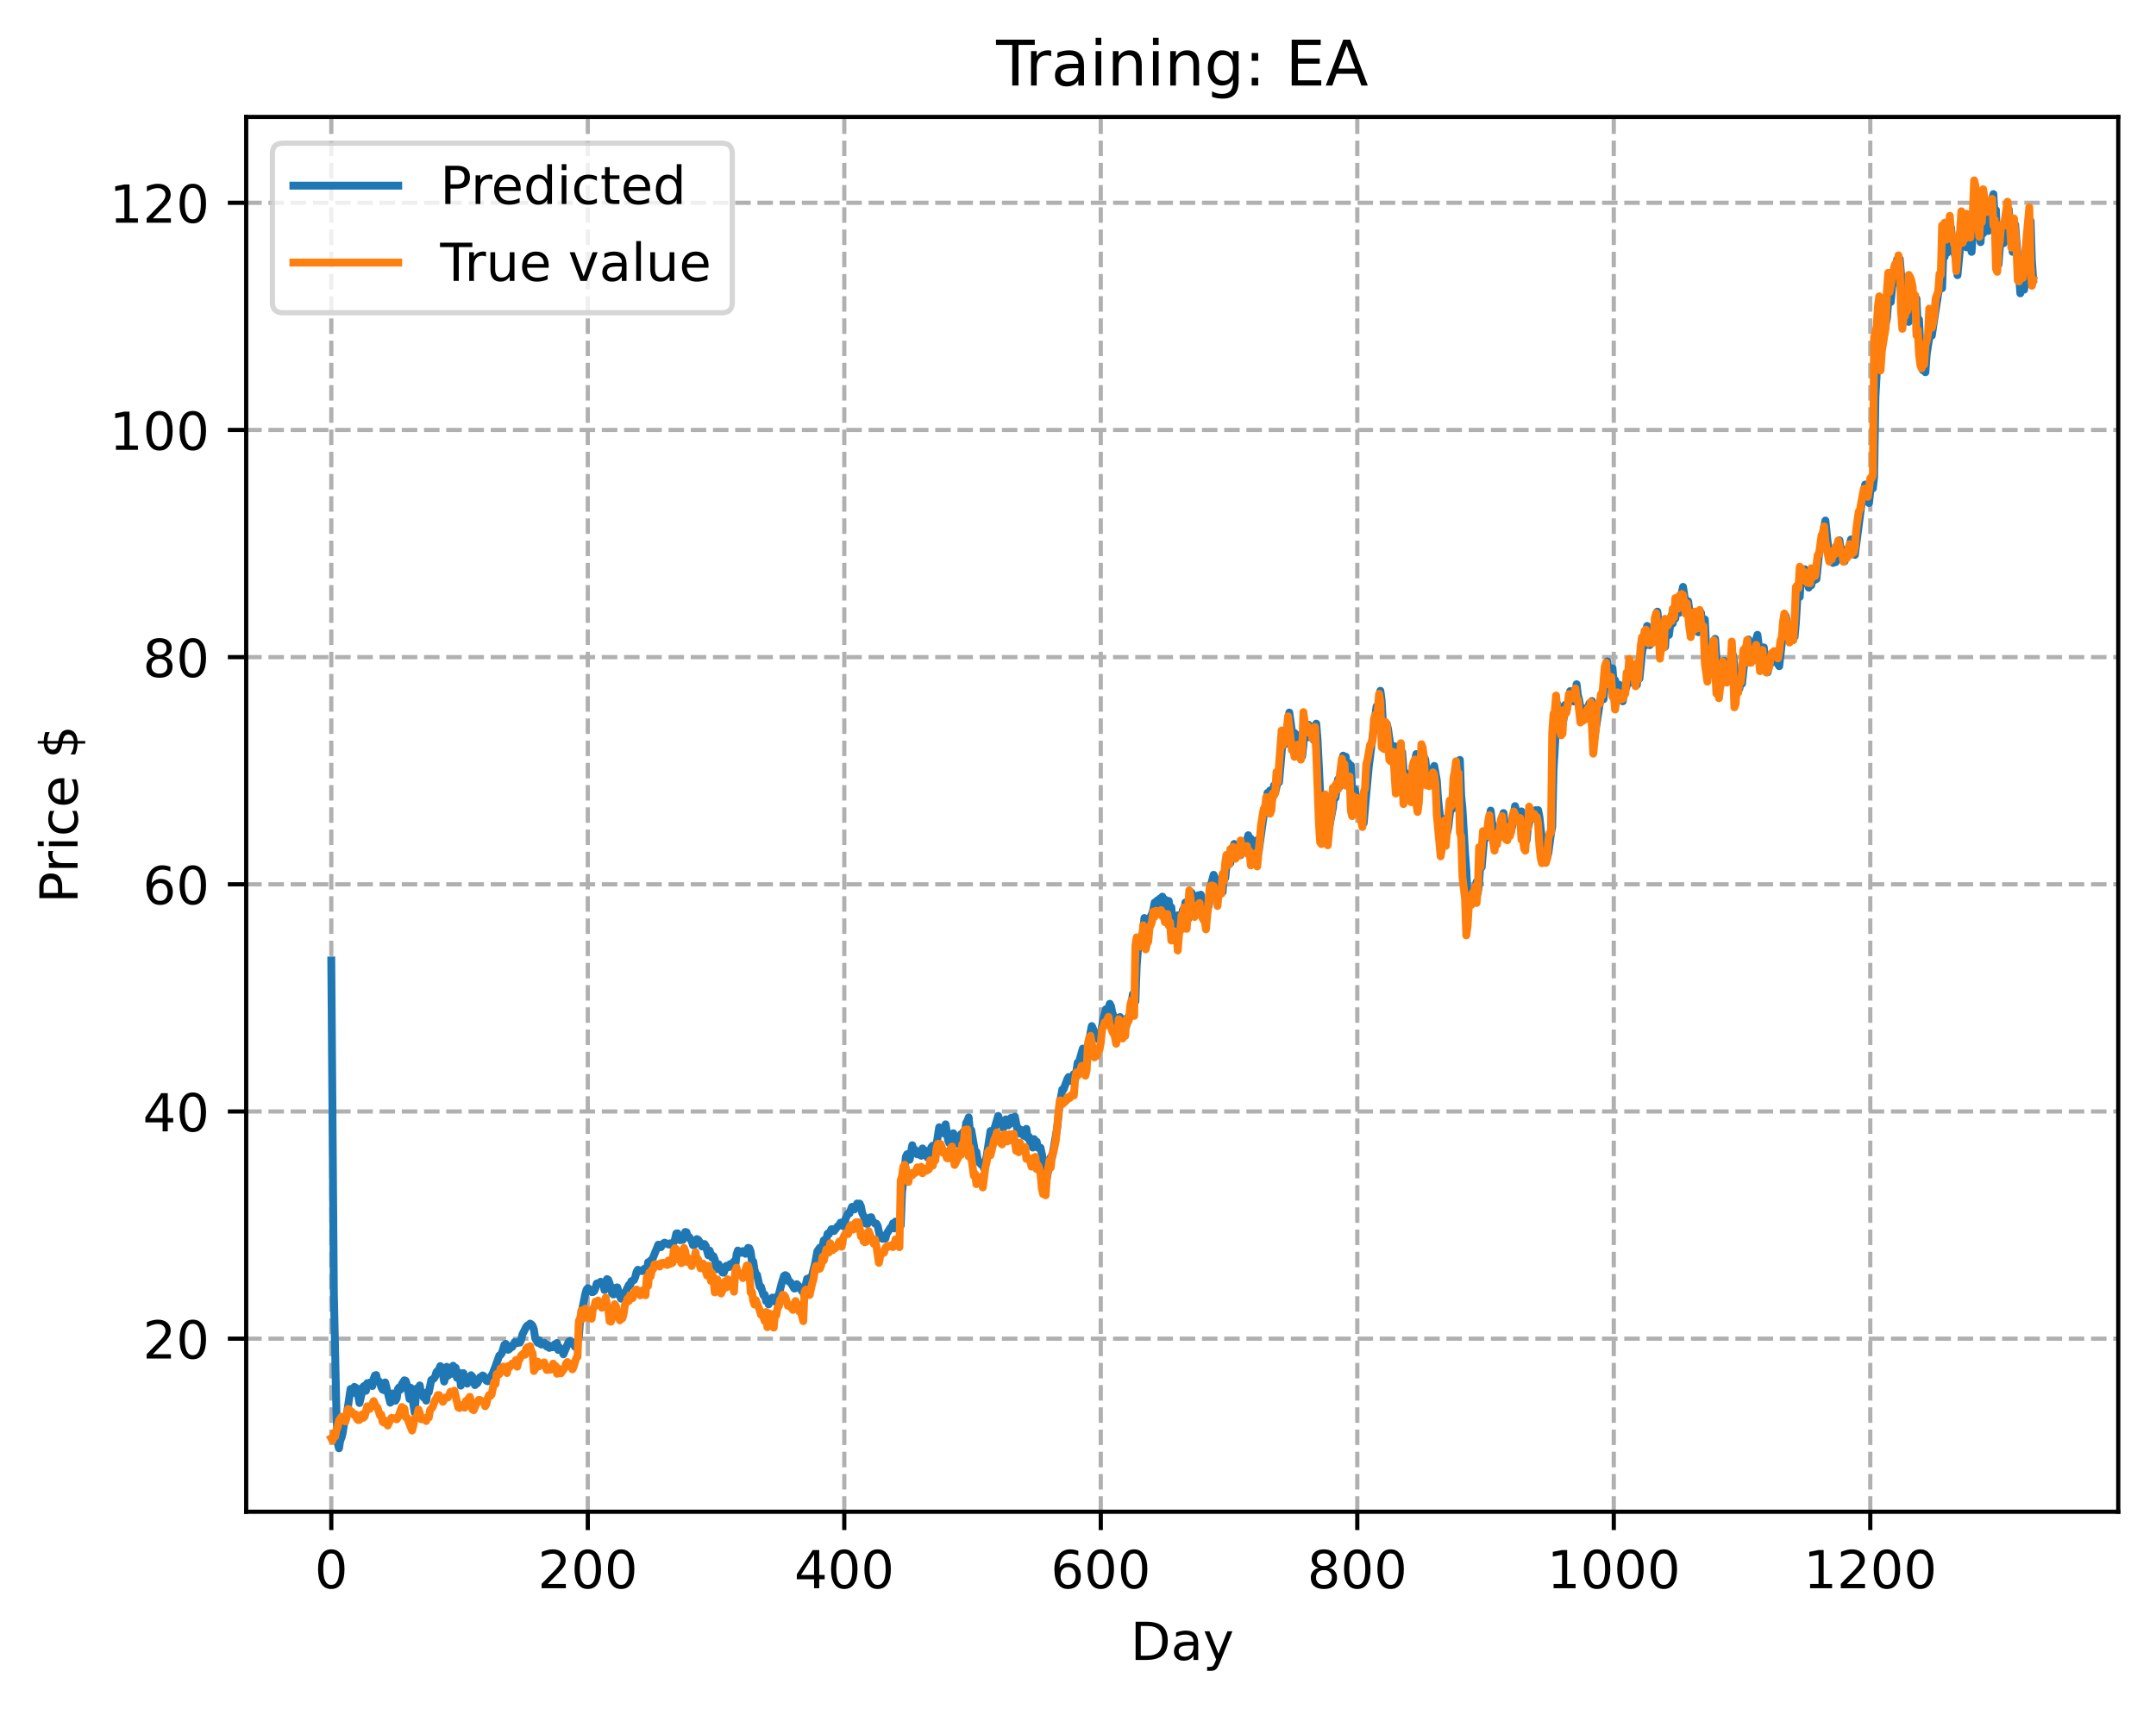 <?xml version="1.0" encoding="utf-8" standalone="no"?>
<!DOCTYPE svg PUBLIC "-//W3C//DTD SVG 1.1//EN"
  "http://www.w3.org/Graphics/SVG/1.1/DTD/svg11.dtd">
<!-- Created with matplotlib (https://matplotlib.org/) -->
<svg height="325.986pt" version="1.1" viewBox="0 0 411.286 325.986" width="411.286pt" xmlns="http://www.w3.org/2000/svg" xmlns:xlink="http://www.w3.org/1999/xlink">
 <defs>
  <style type="text/css">
*{stroke-linecap:butt;stroke-linejoin:round;}
  </style>
 </defs>
 <g id="figure_1">
  <g id="patch_1">
   <path d="M 0 325.986 
L 411.286 325.986 
L 411.286 0 
L 0 0 
z
" style="fill:#ffffff;"/>
  </g>
  <g id="axes_1">
   <g id="patch_2">
    <path d="M 46.966 288.43 
L 404.086 288.43 
L 404.086 22.318 
L 46.966 22.318 
z
" style="fill:#ffffff;"/>
   </g>
   <g id="matplotlib.axis_1">
    <g id="xtick_1">
     <g id="line2d_1">
      <path clip-path="url(#p6c21181362)" d="M 63.198 288.43 
L 63.198 22.318 
" style="fill:none;stroke:#b0b0b0;stroke-dasharray:2.96,1.28;stroke-dashoffset:0;stroke-width:0.8;"/>
     </g>
     <g id="line2d_2">
      <defs>
       <path d="M 0 0 
L 0 3.5 
" id="mde1a22ab48" style="stroke:#000000;stroke-width:0.8;"/>
      </defs>
      <g>
       <use style="stroke:#000000;stroke-width:0.8;" x="63.198" xlink:href="#mde1a22ab48" y="288.43"/>
      </g>
     </g>
     <g id="text_1">
      <!-- 0 -->
      <defs>
       <path d="M 31.781 66.406 
Q 24.172 66.406 20.328 58.906 
Q 16.5 51.422 16.5 36.375 
Q 16.5 21.391 20.328 13.891 
Q 24.172 6.391 31.781 6.391 
Q 39.453 6.391 43.281 13.891 
Q 47.125 21.391 47.125 36.375 
Q 47.125 51.422 43.281 58.906 
Q 39.453 66.406 31.781 66.406 
z
M 31.781 74.219 
Q 44.047 74.219 50.516 64.516 
Q 56.984 54.828 56.984 36.375 
Q 56.984 17.969 50.516 8.266 
Q 44.047 -1.422 31.781 -1.422 
Q 19.531 -1.422 13.062 8.266 
Q 6.594 17.969 6.594 36.375 
Q 6.594 54.828 13.062 64.516 
Q 19.531 74.219 31.781 74.219 
z
" id="DejaVuSans-48"/>
      </defs>
      <g transform="translate(60.017 303.029)scale(0.1 -0.1)">
       <use xlink:href="#DejaVuSans-48"/>
      </g>
     </g>
    </g>
    <g id="xtick_2">
     <g id="line2d_3">
      <path clip-path="url(#p6c21181362)" d="M 112.129 288.43 
L 112.129 22.318 
" style="fill:none;stroke:#b0b0b0;stroke-dasharray:2.96,1.28;stroke-dashoffset:0;stroke-width:0.8;"/>
     </g>
     <g id="line2d_4">
      <g>
       <use style="stroke:#000000;stroke-width:0.8;" x="112.129" xlink:href="#mde1a22ab48" y="288.43"/>
      </g>
     </g>
     <g id="text_2">
      <!-- 200 -->
      <defs>
       <path d="M 19.188 8.297 
L 53.609 8.297 
L 53.609 0 
L 7.328 0 
L 7.328 8.297 
Q 12.938 14.109 22.625 23.891 
Q 32.328 33.688 34.812 36.531 
Q 39.547 41.844 41.422 45.531 
Q 43.312 49.219 43.312 52.781 
Q 43.312 58.594 39.234 62.25 
Q 35.156 65.922 28.609 65.922 
Q 23.969 65.922 18.812 64.312 
Q 13.672 62.703 7.812 59.422 
L 7.812 69.391 
Q 13.766 71.781 18.938 73 
Q 24.125 74.219 28.422 74.219 
Q 39.75 74.219 46.484 68.547 
Q 53.219 62.891 53.219 53.422 
Q 53.219 48.922 51.531 44.891 
Q 49.859 40.875 45.406 35.406 
Q 44.188 33.984 37.641 27.219 
Q 31.109 20.453 19.188 8.297 
z
" id="DejaVuSans-50"/>
      </defs>
      <g transform="translate(102.585 303.029)scale(0.1 -0.1)">
       <use xlink:href="#DejaVuSans-50"/>
       <use x="63.623" xlink:href="#DejaVuSans-48"/>
       <use x="127.246" xlink:href="#DejaVuSans-48"/>
      </g>
     </g>
    </g>
    <g id="xtick_3">
     <g id="line2d_5">
      <path clip-path="url(#p6c21181362)" d="M 161.06 288.43 
L 161.06 22.318 
" style="fill:none;stroke:#b0b0b0;stroke-dasharray:2.96,1.28;stroke-dashoffset:0;stroke-width:0.8;"/>
     </g>
     <g id="line2d_6">
      <g>
       <use style="stroke:#000000;stroke-width:0.8;" x="161.06" xlink:href="#mde1a22ab48" y="288.43"/>
      </g>
     </g>
     <g id="text_3">
      <!-- 400 -->
      <defs>
       <path d="M 37.797 64.312 
L 12.891 25.391 
L 37.797 25.391 
z
M 35.203 72.906 
L 47.609 72.906 
L 47.609 25.391 
L 58.016 25.391 
L 58.016 17.188 
L 47.609 17.188 
L 47.609 0 
L 37.797 0 
L 37.797 17.188 
L 4.891 17.188 
L 4.891 26.703 
z
" id="DejaVuSans-52"/>
      </defs>
      <g transform="translate(151.516 303.029)scale(0.1 -0.1)">
       <use xlink:href="#DejaVuSans-52"/>
       <use x="63.623" xlink:href="#DejaVuSans-48"/>
       <use x="127.246" xlink:href="#DejaVuSans-48"/>
      </g>
     </g>
    </g>
    <g id="xtick_4">
     <g id="line2d_7">
      <path clip-path="url(#p6c21181362)" d="M 209.99 288.43 
L 209.99 22.318 
" style="fill:none;stroke:#b0b0b0;stroke-dasharray:2.96,1.28;stroke-dashoffset:0;stroke-width:0.8;"/>
     </g>
     <g id="line2d_8">
      <g>
       <use style="stroke:#000000;stroke-width:0.8;" x="209.99" xlink:href="#mde1a22ab48" y="288.43"/>
      </g>
     </g>
     <g id="text_4">
      <!-- 600 -->
      <defs>
       <path d="M 33.016 40.375 
Q 26.375 40.375 22.484 35.828 
Q 18.609 31.297 18.609 23.391 
Q 18.609 15.531 22.484 10.953 
Q 26.375 6.391 33.016 6.391 
Q 39.656 6.391 43.531 10.953 
Q 47.406 15.531 47.406 23.391 
Q 47.406 31.297 43.531 35.828 
Q 39.656 40.375 33.016 40.375 
z
M 52.594 71.297 
L 52.594 62.312 
Q 48.875 64.062 45.094 64.984 
Q 41.312 65.922 37.594 65.922 
Q 27.828 65.922 22.672 59.328 
Q 17.531 52.734 16.797 39.406 
Q 19.672 43.656 24.016 45.922 
Q 28.375 48.188 33.594 48.188 
Q 44.578 48.188 50.953 41.516 
Q 57.328 34.859 57.328 23.391 
Q 57.328 12.156 50.688 5.359 
Q 44.047 -1.422 33.016 -1.422 
Q 20.359 -1.422 13.672 8.266 
Q 6.984 17.969 6.984 36.375 
Q 6.984 53.656 15.188 63.938 
Q 23.391 74.219 37.203 74.219 
Q 40.922 74.219 44.703 73.484 
Q 48.484 72.75 52.594 71.297 
z
" id="DejaVuSans-54"/>
      </defs>
      <g transform="translate(200.446 303.029)scale(0.1 -0.1)">
       <use xlink:href="#DejaVuSans-54"/>
       <use x="63.623" xlink:href="#DejaVuSans-48"/>
       <use x="127.246" xlink:href="#DejaVuSans-48"/>
      </g>
     </g>
    </g>
    <g id="xtick_5">
     <g id="line2d_9">
      <path clip-path="url(#p6c21181362)" d="M 258.921 288.43 
L 258.921 22.318 
" style="fill:none;stroke:#b0b0b0;stroke-dasharray:2.96,1.28;stroke-dashoffset:0;stroke-width:0.8;"/>
     </g>
     <g id="line2d_10">
      <g>
       <use style="stroke:#000000;stroke-width:0.8;" x="258.921" xlink:href="#mde1a22ab48" y="288.43"/>
      </g>
     </g>
     <g id="text_5">
      <!-- 800 -->
      <defs>
       <path d="M 31.781 34.625 
Q 24.75 34.625 20.719 30.859 
Q 16.703 27.094 16.703 20.516 
Q 16.703 13.922 20.719 10.156 
Q 24.75 6.391 31.781 6.391 
Q 38.812 6.391 42.859 10.172 
Q 46.922 13.969 46.922 20.516 
Q 46.922 27.094 42.891 30.859 
Q 38.875 34.625 31.781 34.625 
z
M 21.922 38.812 
Q 15.578 40.375 12.031 44.719 
Q 8.5 49.078 8.5 55.328 
Q 8.5 64.062 14.719 69.141 
Q 20.953 74.219 31.781 74.219 
Q 42.672 74.219 48.875 69.141 
Q 55.078 64.062 55.078 55.328 
Q 55.078 49.078 51.531 44.719 
Q 48 40.375 41.703 38.812 
Q 48.828 37.156 52.797 32.312 
Q 56.781 27.484 56.781 20.516 
Q 56.781 9.906 50.312 4.234 
Q 43.844 -1.422 31.781 -1.422 
Q 19.734 -1.422 13.25 4.234 
Q 6.781 9.906 6.781 20.516 
Q 6.781 27.484 10.781 32.312 
Q 14.797 37.156 21.922 38.812 
z
M 18.312 54.391 
Q 18.312 48.734 21.844 45.562 
Q 25.391 42.391 31.781 42.391 
Q 38.141 42.391 41.719 45.562 
Q 45.312 48.734 45.312 54.391 
Q 45.312 60.062 41.719 63.234 
Q 38.141 66.406 31.781 66.406 
Q 25.391 66.406 21.844 63.234 
Q 18.312 60.062 18.312 54.391 
z
" id="DejaVuSans-56"/>
      </defs>
      <g transform="translate(249.377 303.029)scale(0.1 -0.1)">
       <use xlink:href="#DejaVuSans-56"/>
       <use x="63.623" xlink:href="#DejaVuSans-48"/>
       <use x="127.246" xlink:href="#DejaVuSans-48"/>
      </g>
     </g>
    </g>
    <g id="xtick_6">
     <g id="line2d_11">
      <path clip-path="url(#p6c21181362)" d="M 307.851 288.43 
L 307.851 22.318 
" style="fill:none;stroke:#b0b0b0;stroke-dasharray:2.96,1.28;stroke-dashoffset:0;stroke-width:0.8;"/>
     </g>
     <g id="line2d_12">
      <g>
       <use style="stroke:#000000;stroke-width:0.8;" x="307.851" xlink:href="#mde1a22ab48" y="288.43"/>
      </g>
     </g>
     <g id="text_6">
      <!-- 1000 -->
      <defs>
       <path d="M 12.406 8.297 
L 28.516 8.297 
L 28.516 63.922 
L 10.984 60.406 
L 10.984 69.391 
L 28.422 72.906 
L 38.281 72.906 
L 38.281 8.297 
L 54.391 8.297 
L 54.391 0 
L 12.406 0 
z
" id="DejaVuSans-49"/>
      </defs>
      <g transform="translate(295.126 303.029)scale(0.1 -0.1)">
       <use xlink:href="#DejaVuSans-49"/>
       <use x="63.623" xlink:href="#DejaVuSans-48"/>
       <use x="127.246" xlink:href="#DejaVuSans-48"/>
       <use x="190.869" xlink:href="#DejaVuSans-48"/>
      </g>
     </g>
    </g>
    <g id="xtick_7">
     <g id="line2d_13">
      <path clip-path="url(#p6c21181362)" d="M 356.782 288.43 
L 356.782 22.318 
" style="fill:none;stroke:#b0b0b0;stroke-dasharray:2.96,1.28;stroke-dashoffset:0;stroke-width:0.8;"/>
     </g>
     <g id="line2d_14">
      <g>
       <use style="stroke:#000000;stroke-width:0.8;" x="356.782" xlink:href="#mde1a22ab48" y="288.43"/>
      </g>
     </g>
     <g id="text_7">
      <!-- 1200 -->
      <g transform="translate(344.057 303.029)scale(0.1 -0.1)">
       <use xlink:href="#DejaVuSans-49"/>
       <use x="63.623" xlink:href="#DejaVuSans-50"/>
       <use x="127.246" xlink:href="#DejaVuSans-48"/>
       <use x="190.869" xlink:href="#DejaVuSans-48"/>
      </g>
     </g>
    </g>
    <g id="text_8">
     <!-- Day -->
     <defs>
      <path d="M 19.672 64.797 
L 19.672 8.109 
L 31.594 8.109 
Q 46.688 8.109 53.688 14.938 
Q 60.688 21.781 60.688 36.531 
Q 60.688 51.172 53.688 57.984 
Q 46.688 64.797 31.594 64.797 
z
M 9.812 72.906 
L 30.078 72.906 
Q 51.266 72.906 61.172 64.094 
Q 71.094 55.281 71.094 36.531 
Q 71.094 17.672 61.125 8.828 
Q 51.172 0 30.078 0 
L 9.812 0 
z
" id="DejaVuSans-68"/>
      <path d="M 34.281 27.484 
Q 23.391 27.484 19.188 25 
Q 14.984 22.516 14.984 16.5 
Q 14.984 11.719 18.141 8.906 
Q 21.297 6.109 26.703 6.109 
Q 34.188 6.109 38.703 11.406 
Q 43.219 16.703 43.219 25.484 
L 43.219 27.484 
z
M 52.203 31.203 
L 52.203 0 
L 43.219 0 
L 43.219 8.297 
Q 40.141 3.328 35.547 0.953 
Q 30.953 -1.422 24.312 -1.422 
Q 15.922 -1.422 10.953 3.297 
Q 6 8.016 6 15.922 
Q 6 25.141 12.172 29.828 
Q 18.359 34.516 30.609 34.516 
L 43.219 34.516 
L 43.219 35.406 
Q 43.219 41.609 39.141 45 
Q 35.062 48.391 27.688 48.391 
Q 23 48.391 18.547 47.266 
Q 14.109 46.141 10.016 43.891 
L 10.016 52.203 
Q 14.938 54.109 19.578 55.047 
Q 24.219 56 28.609 56 
Q 40.484 56 46.344 49.844 
Q 52.203 43.703 52.203 31.203 
z
" id="DejaVuSans-97"/>
      <path d="M 32.172 -5.078 
Q 28.375 -14.844 24.75 -17.812 
Q 21.141 -20.797 15.094 -20.797 
L 7.906 -20.797 
L 7.906 -13.281 
L 13.188 -13.281 
Q 16.891 -13.281 18.938 -11.516 
Q 21 -9.766 23.484 -3.219 
L 25.094 0.875 
L 2.984 54.688 
L 12.5 54.688 
L 29.594 11.922 
L 46.688 54.688 
L 56.203 54.688 
z
" id="DejaVuSans-121"/>
     </defs>
     <g transform="translate(215.652 316.707)scale(0.1 -0.1)">
      <use xlink:href="#DejaVuSans-68"/>
      <use x="77.002" xlink:href="#DejaVuSans-97"/>
      <use x="138.281" xlink:href="#DejaVuSans-121"/>
     </g>
    </g>
   </g>
   <g id="matplotlib.axis_2">
    <g id="ytick_1">
     <g id="line2d_15">
      <path clip-path="url(#p6c21181362)" d="M 46.966 255.404 
L 404.086 255.404 
" style="fill:none;stroke:#b0b0b0;stroke-dasharray:2.96,1.28;stroke-dashoffset:0;stroke-width:0.8;"/>
     </g>
     <g id="line2d_16">
      <defs>
       <path d="M 0 0 
L -3.5 0 
" id="m6af4b81caa" style="stroke:#000000;stroke-width:0.8;"/>
      </defs>
      <g>
       <use style="stroke:#000000;stroke-width:0.8;" x="46.966" xlink:href="#m6af4b81caa" y="255.404"/>
      </g>
     </g>
     <g id="text_9">
      <!-- 20 -->
      <g transform="translate(27.241 259.203)scale(0.1 -0.1)">
       <use xlink:href="#DejaVuSans-50"/>
       <use x="63.623" xlink:href="#DejaVuSans-48"/>
      </g>
     </g>
    </g>
    <g id="ytick_2">
     <g id="line2d_17">
      <path clip-path="url(#p6c21181362)" d="M 46.966 212.06 
L 404.086 212.06 
" style="fill:none;stroke:#b0b0b0;stroke-dasharray:2.96,1.28;stroke-dashoffset:0;stroke-width:0.8;"/>
     </g>
     <g id="line2d_18">
      <g>
       <use style="stroke:#000000;stroke-width:0.8;" x="46.966" xlink:href="#m6af4b81caa" y="212.06"/>
      </g>
     </g>
     <g id="text_10">
      <!-- 40 -->
      <g transform="translate(27.241 215.859)scale(0.1 -0.1)">
       <use xlink:href="#DejaVuSans-52"/>
       <use x="63.623" xlink:href="#DejaVuSans-48"/>
      </g>
     </g>
    </g>
    <g id="ytick_3">
     <g id="line2d_19">
      <path clip-path="url(#p6c21181362)" d="M 46.966 168.716 
L 404.086 168.716 
" style="fill:none;stroke:#b0b0b0;stroke-dasharray:2.96,1.28;stroke-dashoffset:0;stroke-width:0.8;"/>
     </g>
     <g id="line2d_20">
      <g>
       <use style="stroke:#000000;stroke-width:0.8;" x="46.966" xlink:href="#m6af4b81caa" y="168.716"/>
      </g>
     </g>
     <g id="text_11">
      <!-- 60 -->
      <g transform="translate(27.241 172.515)scale(0.1 -0.1)">
       <use xlink:href="#DejaVuSans-54"/>
       <use x="63.623" xlink:href="#DejaVuSans-48"/>
      </g>
     </g>
    </g>
    <g id="ytick_4">
     <g id="line2d_21">
      <path clip-path="url(#p6c21181362)" d="M 46.966 125.372 
L 404.086 125.372 
" style="fill:none;stroke:#b0b0b0;stroke-dasharray:2.96,1.28;stroke-dashoffset:0;stroke-width:0.8;"/>
     </g>
     <g id="line2d_22">
      <g>
       <use style="stroke:#000000;stroke-width:0.8;" x="46.966" xlink:href="#m6af4b81caa" y="125.372"/>
      </g>
     </g>
     <g id="text_12">
      <!-- 80 -->
      <g transform="translate(27.241 129.171)scale(0.1 -0.1)">
       <use xlink:href="#DejaVuSans-56"/>
       <use x="63.623" xlink:href="#DejaVuSans-48"/>
      </g>
     </g>
    </g>
    <g id="ytick_5">
     <g id="line2d_23">
      <path clip-path="url(#p6c21181362)" d="M 46.966 82.028 
L 404.086 82.028 
" style="fill:none;stroke:#b0b0b0;stroke-dasharray:2.96,1.28;stroke-dashoffset:0;stroke-width:0.8;"/>
     </g>
     <g id="line2d_24">
      <g>
       <use style="stroke:#000000;stroke-width:0.8;" x="46.966" xlink:href="#m6af4b81caa" y="82.028"/>
      </g>
     </g>
     <g id="text_13">
      <!-- 100 -->
      <g transform="translate(20.878 85.827)scale(0.1 -0.1)">
       <use xlink:href="#DejaVuSans-49"/>
       <use x="63.623" xlink:href="#DejaVuSans-48"/>
       <use x="127.246" xlink:href="#DejaVuSans-48"/>
      </g>
     </g>
    </g>
    <g id="ytick_6">
     <g id="line2d_25">
      <path clip-path="url(#p6c21181362)" d="M 46.966 38.684 
L 404.086 38.684 
" style="fill:none;stroke:#b0b0b0;stroke-dasharray:2.96,1.28;stroke-dashoffset:0;stroke-width:0.8;"/>
     </g>
     <g id="line2d_26">
      <g>
       <use style="stroke:#000000;stroke-width:0.8;" x="46.966" xlink:href="#m6af4b81caa" y="38.684"/>
      </g>
     </g>
     <g id="text_14">
      <!-- 120 -->
      <g transform="translate(20.878 42.483)scale(0.1 -0.1)">
       <use xlink:href="#DejaVuSans-49"/>
       <use x="63.623" xlink:href="#DejaVuSans-50"/>
       <use x="127.246" xlink:href="#DejaVuSans-48"/>
      </g>
     </g>
    </g>
    <g id="text_15">
     <!-- Price $ -->
     <defs>
      <path d="M 19.672 64.797 
L 19.672 37.406 
L 32.078 37.406 
Q 38.969 37.406 42.719 40.969 
Q 46.484 44.531 46.484 51.125 
Q 46.484 57.672 42.719 61.234 
Q 38.969 64.797 32.078 64.797 
z
M 9.812 72.906 
L 32.078 72.906 
Q 44.344 72.906 50.609 67.359 
Q 56.891 61.812 56.891 51.125 
Q 56.891 40.328 50.609 34.812 
Q 44.344 29.297 32.078 29.297 
L 19.672 29.297 
L 19.672 0 
L 9.812 0 
z
" id="DejaVuSans-80"/>
      <path d="M 41.109 46.297 
Q 39.594 47.172 37.812 47.578 
Q 36.031 48 33.891 48 
Q 26.266 48 22.188 43.047 
Q 18.109 38.094 18.109 28.812 
L 18.109 0 
L 9.078 0 
L 9.078 54.688 
L 18.109 54.688 
L 18.109 46.188 
Q 20.953 51.172 25.484 53.578 
Q 30.031 56 36.531 56 
Q 37.453 56 38.578 55.875 
Q 39.703 55.766 41.062 55.516 
z
" id="DejaVuSans-114"/>
      <path d="M 9.422 54.688 
L 18.406 54.688 
L 18.406 0 
L 9.422 0 
z
M 9.422 75.984 
L 18.406 75.984 
L 18.406 64.594 
L 9.422 64.594 
z
" id="DejaVuSans-105"/>
      <path d="M 48.781 52.594 
L 48.781 44.188 
Q 44.969 46.297 41.141 47.344 
Q 37.312 48.391 33.406 48.391 
Q 24.656 48.391 19.812 42.844 
Q 14.984 37.312 14.984 27.297 
Q 14.984 17.281 19.812 11.734 
Q 24.656 6.203 33.406 6.203 
Q 37.312 6.203 41.141 7.25 
Q 44.969 8.297 48.781 10.406 
L 48.781 2.094 
Q 45.016 0.344 40.984 -0.531 
Q 36.969 -1.422 32.422 -1.422 
Q 20.062 -1.422 12.781 6.344 
Q 5.516 14.109 5.516 27.297 
Q 5.516 40.672 12.859 48.328 
Q 20.219 56 33.016 56 
Q 37.156 56 41.109 55.141 
Q 45.062 54.297 48.781 52.594 
z
" id="DejaVuSans-99"/>
      <path d="M 56.203 29.594 
L 56.203 25.203 
L 14.891 25.203 
Q 15.484 15.922 20.484 11.062 
Q 25.484 6.203 34.422 6.203 
Q 39.594 6.203 44.453 7.469 
Q 49.312 8.734 54.109 11.281 
L 54.109 2.781 
Q 49.266 0.734 44.188 -0.344 
Q 39.109 -1.422 33.891 -1.422 
Q 20.797 -1.422 13.156 6.188 
Q 5.516 13.812 5.516 26.812 
Q 5.516 40.234 12.766 48.109 
Q 20.016 56 32.328 56 
Q 43.359 56 49.781 48.891 
Q 56.203 41.797 56.203 29.594 
z
M 47.219 32.234 
Q 47.125 39.594 43.094 43.984 
Q 39.062 48.391 32.422 48.391 
Q 24.906 48.391 20.391 44.141 
Q 15.875 39.891 15.188 32.172 
z
" id="DejaVuSans-101"/>
      <path id="DejaVuSans-32"/>
      <path d="M 33.797 -14.703 
L 28.906 -14.703 
L 28.859 0 
Q 23.734 0.094 18.609 1.188 
Q 13.484 2.297 8.297 4.5 
L 8.297 13.281 
Q 13.281 10.156 18.375 8.562 
Q 23.484 6.984 28.906 6.938 
L 28.906 29.203 
Q 18.109 30.953 13.203 35.156 
Q 8.297 39.359 8.297 46.688 
Q 8.297 54.641 13.625 59.219 
Q 18.953 63.812 28.906 64.5 
L 28.906 75.984 
L 33.797 75.984 
L 33.797 64.656 
Q 38.328 64.453 42.578 63.688 
Q 46.828 62.938 50.875 61.625 
L 50.875 53.078 
Q 46.828 55.125 42.547 56.25 
Q 38.281 57.375 33.797 57.562 
L 33.797 36.719 
Q 44.875 35.016 50.094 30.609 
Q 55.328 26.219 55.328 18.609 
Q 55.328 10.359 49.781 5.594 
Q 44.234 0.828 33.797 0.094 
z
M 28.906 37.594 
L 28.906 57.625 
Q 23.25 56.984 20.266 54.391 
Q 17.281 51.812 17.281 47.516 
Q 17.281 43.312 20.031 40.969 
Q 22.797 38.625 28.906 37.594 
z
M 33.797 28.219 
L 33.797 7.078 
Q 39.984 7.906 43.141 10.594 
Q 46.297 13.281 46.297 17.672 
Q 46.297 21.969 43.281 24.5 
Q 40.281 27.047 33.797 28.219 
z
" id="DejaVuSans-36"/>
     </defs>
     <g transform="translate(14.798 172.342)rotate(-90)scale(0.1 -0.1)">
      <use xlink:href="#DejaVuSans-80"/>
      <use x="58.553" xlink:href="#DejaVuSans-114"/>
      <use x="99.666" xlink:href="#DejaVuSans-105"/>
      <use x="127.449" xlink:href="#DejaVuSans-99"/>
      <use x="182.43" xlink:href="#DejaVuSans-101"/>
      <use x="243.953" xlink:href="#DejaVuSans-32"/>
      <use x="275.74" xlink:href="#DejaVuSans-36"/>
     </g>
    </g>
   </g>
   <g id="line2d_27">
    <path clip-path="url(#p6c21181362)" d="M 63.198 183.255 
L 63.688 246.701 
L 64.177 269.452 
L 64.422 275.356 
L 64.666 276.334 
L 64.911 274.802 
L 65.156 274.29 
L 65.4 273.266 
L 65.645 271.596 
L 65.89 271.142 
L 66.134 270.041 
L 66.868 265.009 
L 67.113 265.863 
L 67.357 265.652 
L 67.602 264.605 
L 68.091 264.911 
L 68.581 267.69 
L 69.315 264.547 
L 69.559 264.386 
L 69.804 265.361 
L 70.049 263.904 
L 70.293 264.293 
L 70.538 263.779 
L 70.783 264.338 
L 71.027 264.452 
L 71.272 263.11 
L 71.517 262.428 
L 71.761 262.353 
L 72.006 263.593 
L 72.251 263.516 
L 72.495 263.746 
L 72.74 264.673 
L 72.984 265.126 
L 73.229 265.231 
L 73.474 263.758 
L 74.452 267.631 
L 74.697 267.392 
L 74.942 265.863 
L 75.186 266.351 
L 75.431 267.25 
L 75.676 266.803 
L 75.92 264.991 
L 76.165 264.687 
L 76.41 265.122 
L 76.654 264.097 
L 77.144 263.354 
L 77.388 263.455 
L 77.633 264.182 
L 78.122 266.905 
L 78.367 264.789 
L 79.101 269.526 
L 79.345 266.076 
L 79.59 264.861 
L 79.835 265.53 
L 80.079 264.33 
L 80.324 265.881 
L 80.569 266.157 
L 80.813 266.641 
L 81.058 265.804 
L 81.303 267.234 
L 81.547 265.562 
L 81.792 265.641 
L 82.281 263.304 
L 82.771 263.009 
L 83.015 262.607 
L 83.26 261.802 
L 83.749 261.268 
L 83.994 260.643 
L 84.239 261.715 
L 84.483 262.227 
L 84.728 263.595 
L 84.972 262.761 
L 85.217 260.781 
L 85.462 262.475 
L 85.706 261.281 
L 85.951 261.032 
L 86.196 262.113 
L 86.44 260.573 
L 86.685 262 
L 86.93 260.961 
L 87.174 262.89 
L 87.419 262.206 
L 87.664 261.94 
L 87.908 264.372 
L 88.153 263.466 
L 88.398 261.986 
L 88.887 263.737 
L 89.132 263.985 
L 89.376 263.007 
L 89.621 263.304 
L 89.866 262.38 
L 90.11 262.656 
L 90.599 264.278 
L 91.089 263.873 
L 91.578 262.75 
L 91.823 262.978 
L 92.067 262.43 
L 92.312 262.578 
L 92.557 263.152 
L 92.801 263.442 
L 93.046 263.541 
L 93.535 262.866 
L 94.025 261.965 
L 94.514 260.69 
L 95.248 258.634 
L 95.493 258.495 
L 95.737 258.14 
L 96.227 256.573 
L 96.471 256.397 
L 96.96 257.528 
L 97.205 257.356 
L 97.45 256.824 
L 97.694 257.003 
L 98.184 256.06 
L 98.428 256.24 
L 98.673 256.269 
L 98.918 255.997 
L 99.162 256.172 
L 99.407 255.694 
L 99.652 254.62 
L 100.386 253.159 
L 100.63 252.884 
L 100.875 252.777 
L 101.12 252.533 
L 101.364 252.676 
L 101.609 252.973 
L 101.854 253.683 
L 102.098 255.353 
L 102.587 256.203 
L 102.832 255.7 
L 103.077 256.406 
L 103.321 256.542 
L 103.811 256.19 
L 104.055 256.439 
L 104.3 256.91 
L 104.545 256.596 
L 104.789 257.178 
L 105.034 257.041 
L 105.523 257.047 
L 105.768 256.523 
L 106.257 256.234 
L 106.502 257.567 
L 106.747 257.102 
L 107.236 257.669 
L 107.481 258.392 
L 108.459 256.042 
L 108.704 255.855 
L 108.948 255.956 
L 109.193 256.403 
L 109.438 256.484 
L 109.682 256.958 
L 109.927 256.013 
L 110.172 255.942 
L 110.416 255.126 
L 110.661 251.855 
L 111.64 246.906 
L 111.884 246.073 
L 112.129 245.771 
L 112.374 245.909 
L 112.863 246.529 
L 113.108 246.523 
L 113.352 246.313 
L 113.597 245.755 
L 113.842 244.877 
L 114.086 244.969 
L 114.575 244.55 
L 114.82 244.828 
L 115.065 244.861 
L 115.309 246.139 
L 115.554 244.549 
L 115.799 244.046 
L 116.043 244.189 
L 116.288 244.868 
L 116.777 246.789 
L 117.022 246.98 
L 117.511 245.68 
L 117.756 245.625 
L 118.245 247.304 
L 118.49 247.787 
L 118.735 247.29 
L 118.979 247.252 
L 119.958 245.162 
L 120.203 245.241 
L 120.447 244.44 
L 120.936 244.235 
L 121.181 243.672 
L 121.426 242.693 
L 121.67 242.264 
L 121.915 242.493 
L 122.16 242.408 
L 122.404 242.529 
L 122.649 242.424 
L 122.894 242.08 
L 123.138 242.203 
L 123.383 242.618 
L 123.628 240.832 
L 123.872 241.275 
L 124.117 240.482 
L 124.362 240.468 
L 125.585 237.474 
L 126.074 237.966 
L 126.563 237.207 
L 126.808 237.096 
L 127.297 237.336 
L 127.542 237.441 
L 127.787 237.23 
L 128.031 237.517 
L 128.276 237.545 
L 128.765 236.485 
L 129.01 235.347 
L 129.255 235.309 
L 129.499 236.394 
L 129.744 236.623 
L 129.989 235.891 
L 130.233 236.576 
L 130.478 236.128 
L 130.723 235.049 
L 130.967 235.109 
L 131.212 236.095 
L 131.457 235.984 
L 131.946 236.805 
L 132.191 237.57 
L 132.435 237.553 
L 132.924 236.407 
L 133.169 236.525 
L 133.658 237.194 
L 133.903 237.818 
L 134.392 237.352 
L 134.637 237.745 
L 135.126 239.508 
L 135.371 238.605 
L 135.86 239.966 
L 136.105 239.665 
L 136.35 240.292 
L 136.594 241.593 
L 136.839 242.141 
L 137.084 241.204 
L 137.328 241.901 
L 137.573 241.977 
L 137.818 242.796 
L 138.062 242.819 
L 138.551 241.513 
L 139.041 241.751 
L 139.285 241.178 
L 139.53 241.222 
L 139.775 241.08 
L 140.019 240.671 
L 140.264 241.56 
L 140.509 239.353 
L 140.753 238.596 
L 141.243 239.024 
L 141.487 239.008 
L 141.732 238.699 
L 142.221 239.216 
L 142.466 238.819 
L 142.711 238.083 
L 142.955 238.166 
L 143.2 238.806 
L 143.445 240.698 
L 143.689 240.684 
L 143.934 242.282 
L 144.178 243.009 
L 144.423 243.248 
L 144.912 245.503 
L 145.157 245.499 
L 145.646 247.123 
L 145.891 247.031 
L 146.136 248.238 
L 146.38 247.874 
L 146.625 248.879 
L 146.87 248.15 
L 147.359 247.568 
L 147.848 248.337 
L 148.338 247.27 
L 148.582 246.982 
L 149.072 244.983 
L 149.561 243.426 
L 149.806 243.29 
L 150.05 243.417 
L 150.539 244.546 
L 150.784 244.644 
L 151.518 245.843 
L 151.763 245.786 
L 152.007 245.012 
L 152.741 245.804 
L 152.986 246.323 
L 153.231 246.443 
L 153.475 247.49 
L 153.72 245.044 
L 153.965 243.988 
L 154.209 244.211 
L 154.454 243.789 
L 154.699 244.231 
L 155.433 241.304 
L 155.922 238.733 
L 156.411 238.03 
L 156.656 238.418 
L 156.9 237.862 
L 157.145 236.648 
L 157.39 236.856 
L 157.634 236.382 
L 157.879 235.377 
L 158.124 235.468 
L 158.613 234.522 
L 158.858 234.521 
L 159.102 234.877 
L 159.836 233.926 
L 160.081 233.868 
L 160.326 233.286 
L 160.57 233.228 
L 160.815 233.917 
L 161.06 233.974 
L 161.304 232.517 
L 161.794 231.523 
L 162.038 231.526 
L 162.527 230.259 
L 162.772 230.645 
L 163.017 230.751 
L 163.506 229.62 
L 163.751 230.004 
L 163.995 229.643 
L 164.24 230.197 
L 164.485 231.472 
L 164.974 232.469 
L 165.219 233.456 
L 165.463 233.529 
L 165.953 232.291 
L 166.197 232.242 
L 166.442 232.943 
L 166.931 233.468 
L 167.176 233.461 
L 167.421 233.902 
L 167.91 236.142 
L 168.399 236.372 
L 168.644 235.931 
L 168.888 236.325 
L 169.133 235.431 
L 169.867 234.245 
L 170.112 234.075 
L 170.356 233.391 
L 170.601 234.378 
L 170.846 233.06 
L 171.09 233.36 
L 171.335 233.449 
L 171.58 233.161 
L 171.824 233.834 
L 172.069 227.52 
L 172.558 223.374 
L 172.803 220.69 
L 173.048 220.208 
L 173.292 220.954 
L 173.537 221.263 
L 174.026 218.503 
L 174.271 219.484 
L 174.515 219.338 
L 174.76 220.071 
L 175.005 220.256 
L 175.249 219.673 
L 175.739 220.51 
L 175.983 219.114 
L 176.228 220.366 
L 176.473 220.35 
L 176.717 219.575 
L 176.962 220.865 
L 177.696 218.838 
L 177.941 218.583 
L 178.185 219.621 
L 178.675 218.213 
L 179.164 215.069 
L 179.409 215.467 
L 179.653 215.299 
L 179.898 215.441 
L 180.142 216.29 
L 180.387 214.514 
L 180.876 217.597 
L 181.121 218.131 
L 181.366 217.804 
L 181.61 216.455 
L 181.855 216.214 
L 182.1 216.988 
L 182.344 218.192 
L 182.589 218.207 
L 183.323 216.39 
L 183.568 217.069 
L 183.812 215.899 
L 184.057 216.299 
L 184.302 214.26 
L 184.546 213.872 
L 184.791 213.191 
L 185.036 215.964 
L 185.28 215.608 
L 186.014 219.844 
L 186.259 219.78 
L 186.503 221.181 
L 186.748 221.722 
L 187.237 222.254 
L 187.482 222.138 
L 187.727 222.964 
L 188.216 220.584 
L 188.95 215.788 
L 189.195 217.059 
L 189.439 215.903 
L 189.684 215.393 
L 190.418 212.904 
L 190.663 213.67 
L 190.907 213.903 
L 191.397 215.214 
L 191.641 213.988 
L 191.886 213.563 
L 192.13 213.794 
L 192.375 214.707 
L 192.864 213.29 
L 193.109 214.241 
L 193.354 213.39 
L 193.598 213.052 
L 194.088 215.537 
L 194.332 215.303 
L 194.577 216.271 
L 194.822 215.581 
L 195.066 216.351 
L 195.311 216.714 
L 195.8 215.382 
L 196.045 217.156 
L 196.29 216.876 
L 196.534 217.902 
L 196.779 218.251 
L 197.024 218.951 
L 197.268 217.336 
L 197.513 217.992 
L 197.758 217.815 
L 198.002 218.994 
L 198.247 218.886 
L 198.491 218.982 
L 199.715 224.696 
L 200.204 222.081 
L 200.449 220.785 
L 200.693 220.87 
L 201.672 215.203 
L 202.161 210.536 
L 202.651 207.865 
L 202.895 207.85 
L 203.629 205.851 
L 203.874 205.475 
L 204.118 206.214 
L 204.363 206.126 
L 204.852 204.929 
L 205.097 205.949 
L 205.586 202.74 
L 205.831 202.614 
L 206.565 200.064 
L 206.81 200.905 
L 207.054 200.153 
L 207.299 201.299 
L 207.544 200.321 
L 208.033 196.979 
L 208.278 195.767 
L 208.522 196.309 
L 209.012 197.983 
L 209.256 197.586 
L 209.501 198.282 
L 209.99 197.164 
L 210.479 194.433 
L 210.969 192.555 
L 211.213 193.212 
L 211.703 191.515 
L 211.947 192.009 
L 212.192 193.255 
L 212.926 194.99 
L 213.171 196.476 
L 213.66 194.039 
L 214.394 196.104 
L 214.639 195.437 
L 214.883 195.704 
L 215.128 194.119 
L 215.373 194.097 
L 215.617 193.271 
L 216.106 189.674 
L 216.351 190.047 
L 216.596 191.069 
L 216.84 184.277 
L 217.085 181.154 
L 217.33 180.482 
L 217.574 178.8 
L 217.819 178.812 
L 218.064 177.612 
L 218.308 175.15 
L 218.798 177.534 
L 219.287 176.254 
L 219.532 174.835 
L 219.776 174.311 
L 220.021 173.515 
L 220.266 172.197 
L 220.51 173.079 
L 220.755 171.803 
L 221 172.357 
L 221.244 171.458 
L 221.489 172.377 
L 221.734 171.072 
L 221.978 172.972 
L 222.223 171.612 
L 222.467 173.446 
L 222.712 172.37 
L 222.957 171.888 
L 223.201 173.759 
L 223.446 173.1 
L 223.691 175.96 
L 223.935 175.406 
L 224.18 176.231 
L 224.425 175.61 
L 224.669 174.648 
L 224.914 177.247 
L 225.648 173.623 
L 225.893 173.927 
L 226.137 172.182 
L 226.382 174.473 
L 226.627 175.407 
L 227.116 170.17 
L 227.361 170.391 
L 227.605 171.861 
L 227.85 171.198 
L 228.094 172.056 
L 228.584 170.822 
L 228.828 171.887 
L 229.073 170.703 
L 229.562 172.751 
L 229.807 173.229 
L 230.052 172.608 
L 230.296 174.041 
L 230.541 172.877 
L 231.03 168.743 
L 231.52 166.91 
L 231.764 167.501 
L 232.498 170.691 
L 232.743 168.928 
L 233.232 170.209 
L 233.477 166.83 
L 233.722 167.54 
L 234.211 163.15 
L 234.455 163.642 
L 234.7 164.672 
L 234.945 161.873 
L 235.189 162.635 
L 235.434 161.019 
L 235.923 163.199 
L 236.168 162.001 
L 236.657 163.163 
L 236.902 160.861 
L 237.391 162.073 
L 238.125 159.355 
L 238.37 160.884 
L 238.615 160.004 
L 238.859 162.112 
L 239.349 160.897 
L 239.593 160.465 
L 239.838 160.294 
L 240.082 162.643 
L 241.306 153.949 
L 241.55 154.23 
L 241.795 151.272 
L 242.04 152.461 
L 242.284 150.81 
L 242.529 153.033 
L 242.774 151.955 
L 243.018 149.867 
L 243.263 151.16 
L 243.508 150.18 
L 243.752 147.887 
L 243.997 149.25 
L 244.731 140.78 
L 244.976 142.101 
L 245.465 139.01 
L 245.709 137.861 
L 245.954 135.948 
L 246.688 141.198 
L 246.933 139.834 
L 247.177 142.402 
L 247.667 140.646 
L 247.911 140.251 
L 248.401 144.316 
L 248.645 142.168 
L 248.89 138.529 
L 249.379 140.687 
L 249.624 138.272 
L 249.869 139.721 
L 250.603 141.198 
L 251.092 138.069 
L 251.337 141.082 
L 252.07 155.906 
L 252.315 157.346 
L 252.56 154.819 
L 253.049 152.201 
L 253.294 154.405 
L 253.538 157.971 
L 254.272 154.113 
L 254.517 151.436 
L 254.762 152.216 
L 255.251 148.687 
L 255.496 150.167 
L 256.23 144.17 
L 256.474 146.12 
L 256.719 144.369 
L 256.964 147.258 
L 257.208 145.53 
L 257.453 148.324 
L 257.697 146.028 
L 257.942 150.81 
L 258.187 152.491 
L 258.431 150.604 
L 258.676 152.007 
L 258.921 154.117 
L 259.165 152.27 
L 259.655 155.144 
L 260.144 157.047 
L 260.633 151.492 
L 261.123 146.205 
L 262.591 134.788 
L 262.835 136.477 
L 263.325 131.794 
L 263.569 133.648 
L 263.814 138.022 
L 264.303 140.425 
L 264.548 138.099 
L 264.792 139.125 
L 265.526 144.338 
L 266.016 142.359 
L 266.505 148.36 
L 266.75 148.894 
L 266.994 148.687 
L 267.484 143.499 
L 267.973 150.227 
L 268.218 147.516 
L 268.707 150.342 
L 269.196 147.877 
L 269.441 150.479 
L 269.685 146.604 
L 270.175 143.87 
L 270.419 148.667 
L 270.664 150.949 
L 270.909 149.699 
L 271.153 147.389 
L 271.398 143.999 
L 271.887 144.892 
L 272.132 147.013 
L 272.377 148.027 
L 272.621 146.841 
L 272.866 148.343 
L 273.111 147.228 
L 273.355 146.881 
L 273.6 146.135 
L 274.089 148.875 
L 274.334 152.493 
L 274.823 156.906 
L 275.068 159.906 
L 275.557 158.225 
L 275.802 156.21 
L 276.046 158.903 
L 276.291 157.76 
L 276.78 153.499 
L 277.025 154.37 
L 277.27 152.638 
L 277.759 147.324 
L 278.004 145.328 
L 278.248 147.031 
L 278.493 144.989 
L 278.738 151.777 
L 278.982 154.243 
L 279.472 162.569 
L 279.716 165.951 
L 279.961 170.947 
L 280.206 171.76 
L 280.695 170.498 
L 280.94 172.111 
L 281.429 169.271 
L 281.673 168.252 
L 281.918 170.359 
L 282.163 168.362 
L 282.407 164.534 
L 282.652 165.475 
L 283.141 159.8 
L 283.386 159.993 
L 283.631 158.518 
L 283.875 158.914 
L 284.365 154.66 
L 284.609 156.81 
L 285.343 160.364 
L 285.588 158.448 
L 285.833 160.055 
L 286.077 158.034 
L 286.322 157.486 
L 286.811 155.12 
L 287.056 157.328 
L 287.301 158.291 
L 287.79 159.338 
L 288.034 157.424 
L 288.279 158.571 
L 288.524 157.321 
L 289.013 153.8 
L 289.258 154.755 
L 289.992 156.022 
L 290.236 154.806 
L 290.481 157.241 
L 290.726 156.702 
L 291.215 160.382 
L 291.46 158.048 
L 291.704 156.99 
L 291.949 154.83 
L 292.194 155.584 
L 292.683 156.167 
L 292.928 154.579 
L 293.172 155.382 
L 293.417 154.562 
L 293.661 155.816 
L 294.151 160.246 
L 294.395 161.873 
L 294.64 160.797 
L 295.129 163.69 
L 295.374 162.744 
L 295.863 159.089 
L 296.108 157.733 
L 296.353 147.039 
L 296.842 138.459 
L 297.087 134.323 
L 297.821 137.38 
L 298.065 138.22 
L 298.31 137.014 
L 298.555 134.494 
L 298.799 135.899 
L 299.533 131.861 
L 299.778 132.973 
L 300.267 133.836 
L 300.756 130.546 
L 301.001 132.66 
L 301.246 133.516 
L 301.735 136.477 
L 301.98 135.318 
L 302.224 136.683 
L 302.469 135.135 
L 302.714 137.052 
L 302.958 135.015 
L 303.203 134.195 
L 303.448 136.012 
L 303.692 133.747 
L 304.182 140.613 
L 305.16 134.307 
L 305.649 132.201 
L 305.894 133.411 
L 306.383 127.901 
L 306.628 126.186 
L 306.873 128.997 
L 307.117 127.546 
L 307.362 129.366 
L 307.607 127.505 
L 307.851 130.971 
L 308.096 129.769 
L 308.341 133.022 
L 308.83 130.603 
L 309.075 132.461 
L 309.564 133.805 
L 309.809 132.239 
L 310.298 130.951 
L 310.543 128.956 
L 310.787 130.322 
L 311.032 127.174 
L 311.521 128.877 
L 311.766 129.272 
L 312.255 130.693 
L 312.5 127.598 
L 312.744 129.486 
L 313.478 122.391 
L 313.723 123.273 
L 314.212 119.426 
L 314.702 123.09 
L 315.191 120.163 
L 315.436 122.226 
L 315.68 120.636 
L 316.17 116.693 
L 316.904 123.482 
L 317.148 122.042 
L 317.393 121.573 
L 317.637 123.403 
L 317.882 119.798 
L 318.127 121.127 
L 318.371 121.156 
L 318.861 117.425 
L 319.105 118.949 
L 319.35 116.322 
L 319.595 118.006 
L 319.839 114.935 
L 320.329 116.927 
L 320.573 114.209 
L 321.063 111.973 
L 321.797 116.84 
L 322.041 114.721 
L 322.531 118.652 
L 322.775 120.636 
L 323.02 118.645 
L 323.265 120.281 
L 323.509 117.243 
L 323.754 119.436 
L 323.998 120.623 
L 324.488 116.915 
L 324.732 119.301 
L 324.977 120.172 
L 325.222 118.18 
L 325.466 123.225 
L 325.956 128.15 
L 326.445 124.053 
L 326.69 125.78 
L 327.179 121.885 
L 327.668 129.144 
L 327.913 128.374 
L 328.158 131.055 
L 328.892 126.091 
L 329.381 129.031 
L 329.625 130.082 
L 329.87 127.417 
L 330.359 128.906 
L 330.604 125.012 
L 330.849 127.037 
L 331.093 130.995 
L 331.338 130.682 
L 331.583 129.499 
L 331.827 131.381 
L 332.072 129.69 
L 332.317 130.446 
L 333.051 123.689 
L 333.295 124.495 
L 333.54 122.015 
L 333.785 124.483 
L 334.029 125.559 
L 334.519 123.562 
L 334.763 122.903 
L 335.252 121.119 
L 335.742 124.88 
L 335.986 127.016 
L 336.476 123.519 
L 336.72 126.948 
L 336.965 125.937 
L 337.21 128.271 
L 337.454 127.063 
L 337.699 126.677 
L 338.188 124.586 
L 338.433 126.305 
L 338.678 124.453 
L 339.167 126.676 
L 339.412 127.111 
L 339.901 122.762 
L 340.146 121.436 
L 340.635 117.525 
L 341.124 119.687 
L 341.369 120.598 
L 341.613 121.962 
L 342.103 119.196 
L 342.347 121.501 
L 342.592 118.778 
L 342.837 114.695 
L 343.081 112.759 
L 343.326 113.889 
L 343.571 110 
L 343.815 110.817 
L 344.06 111.172 
L 344.305 108.615 
L 345.039 112.114 
L 345.283 110.067 
L 345.528 111.656 
L 345.773 109.145 
L 346.017 110.774 
L 346.262 109.13 
L 346.507 110.477 
L 346.996 105.78 
L 347.24 104.758 
L 347.974 100.559 
L 348.219 99.316 
L 348.708 103.997 
L 349.198 106.964 
L 349.442 105.354 
L 349.687 107.4 
L 349.932 105.196 
L 350.176 107.258 
L 350.421 105.219 
L 350.91 103.087 
L 351.155 105.348 
L 351.4 106.564 
L 351.644 104.9 
L 351.889 107.092 
L 352.134 105.71 
L 352.623 104.886 
L 353.112 102.914 
L 353.357 105.568 
L 353.601 103.912 
L 353.846 105.87 
L 355.069 96.502 
L 355.803 92.449 
L 356.293 95.442 
L 356.537 95.981 
L 357.027 91.536 
L 357.271 93.178 
L 357.516 90.968 
L 357.761 75.856 
L 358.495 62.311 
L 358.739 58.6 
L 358.984 66.252 
L 359.228 64.151 
L 359.962 60.724 
L 360.452 54.203 
L 360.696 57.624 
L 360.941 54.815 
L 361.92 49.47 
L 362.164 52.933 
L 362.409 49.427 
L 362.654 52.401 
L 363.143 61.248 
L 363.388 59.036 
L 363.632 58.756 
L 363.877 58.82 
L 364.122 61.408 
L 364.366 56.434 
L 364.856 57.834 
L 365.1 58.483 
L 365.345 60.103 
L 365.589 56.952 
L 365.834 62.227 
L 366.079 60.972 
L 366.323 66.085 
L 366.813 70.65 
L 367.057 67.981 
L 367.302 71.022 
L 367.547 67.531 
L 368.036 64.469 
L 368.281 61.18 
L 368.525 64.038 
L 369.015 60.682 
L 370.238 52.901 
L 370.483 54.986 
L 370.727 47.951 
L 370.972 48.987 
L 371.216 46.111 
L 371.461 48.22 
L 371.706 45.394 
L 371.95 47.513 
L 372.195 43.465 
L 372.44 46.372 
L 372.929 48.556 
L 373.174 49.921 
L 373.418 52.502 
L 374.152 44.74 
L 374.397 42.133 
L 374.642 46.852 
L 374.886 44.948 
L 375.131 47.191 
L 375.376 43.24 
L 375.62 45.634 
L 375.865 46.575 
L 376.11 48.064 
L 376.354 43.946 
L 376.599 42.176 
L 376.844 38.258 
L 377.088 39.636 
L 377.577 44.604 
L 377.822 46.204 
L 378.067 42.573 
L 378.311 44.54 
L 378.556 39.577 
L 379.045 42.904 
L 379.29 44.062 
L 379.779 39.168 
L 380.269 37.032 
L 380.513 41.521 
L 380.758 40.091 
L 381.003 47.344 
L 381.247 50.472 
L 381.492 47.225 
L 381.737 46.231 
L 381.981 44.513 
L 382.226 46.389 
L 382.96 41.36 
L 383.204 39.965 
L 383.449 43.769 
L 383.694 45.426 
L 383.938 48.054 
L 384.428 42.868 
L 385.406 55.968 
L 385.651 53.403 
L 385.896 52.582 
L 386.14 55.27 
L 386.874 47.205 
L 387.119 45.175 
L 387.364 42.125 
L 387.608 49.621 
L 387.853 53.271 
L 387.853 53.271 
" style="fill:none;stroke:#1f77b4;stroke-linecap:square;stroke-width:1.5;"/>
   </g>
   <g id="line2d_28">
    <path clip-path="url(#p6c21181362)" d="M 63.198 274.41 
L 63.443 274.865 
L 63.688 273.435 
L 63.932 274.107 
L 64.177 272.806 
L 64.422 272.308 
L 64.666 271.029 
L 65.156 270.314 
L 65.4 270.401 
L 65.89 271.203 
L 66.134 270.379 
L 66.379 268.819 
L 66.623 268.905 
L 66.868 269.361 
L 67.113 269.361 
L 67.602 270.032 
L 67.847 269.859 
L 68.091 270.726 
L 68.336 270.943 
L 68.581 270.899 
L 68.825 270.574 
L 69.07 269.859 
L 69.315 270.509 
L 69.559 270.271 
L 70.049 268.32 
L 70.293 268.754 
L 70.538 268.819 
L 71.027 267.887 
L 71.272 267.323 
L 71.761 268.407 
L 72.006 268.559 
L 72.495 270.054 
L 72.74 269.924 
L 72.984 271.268 
L 73.229 271.441 
L 73.474 271.051 
L 73.718 271.246 
L 73.963 271.983 
L 74.452 270.899 
L 74.697 270.509 
L 74.942 270.683 
L 75.431 270.552 
L 75.676 270.813 
L 75.92 270.466 
L 76.654 268.45 
L 77.144 268.775 
L 77.388 270.401 
L 77.633 270.466 
L 78.611 272.936 
L 78.856 271.983 
L 79.101 270.574 
L 79.345 270.596 
L 79.59 270.141 
L 79.835 268.927 
L 80.079 269.621 
L 80.324 270.769 
L 80.569 270.813 
L 80.813 270.531 
L 81.058 270.618 
L 81.303 271.116 
L 81.547 270.466 
L 81.792 270.466 
L 82.037 269.035 
L 82.526 268.472 
L 83.015 267.107 
L 83.26 266.825 
L 83.505 266.175 
L 83.749 266.175 
L 84.483 267.453 
L 84.972 266.63 
L 85.462 266.63 
L 85.951 265.525 
L 86.196 265.698 
L 86.44 265.59 
L 86.685 265.33 
L 87.419 268.537 
L 87.664 268.645 
L 87.908 268.169 
L 88.153 268.06 
L 88.642 268.58 
L 88.887 267.28 
L 89.132 267.215 
L 89.621 266.5 
L 89.866 267.432 
L 90.11 268.905 
L 90.355 269.057 
L 90.844 267.887 
L 91.333 267.085 
L 91.578 267.107 
L 92.067 267.41 
L 92.312 267.475 
L 92.557 268.299 
L 92.801 267.843 
L 93.046 266.738 
L 93.291 266.153 
L 93.535 266.348 
L 93.78 266.066 
L 94.269 263.661 
L 94.514 264.073 
L 94.759 262.144 
L 95.248 262.187 
L 95.493 261.103 
L 95.737 261.017 
L 95.982 260.735 
L 96.227 261.537 
L 96.471 261.58 
L 96.716 261.97 
L 96.96 260.627 
L 97.205 260.865 
L 97.694 260.15 
L 97.939 260.388 
L 98.184 260.41 
L 98.428 259.478 
L 98.673 260.757 
L 98.918 259.651 
L 99.162 259.305 
L 99.407 258.633 
L 99.896 258.199 
L 100.141 258.481 
L 100.386 257.289 
L 100.63 257.029 
L 100.875 257.701 
L 101.12 256.834 
L 101.364 257.831 
L 101.609 258.199 
L 101.854 261.58 
L 102.098 261.169 
L 102.587 259.803 
L 102.832 260.692 
L 103.077 260.237 
L 103.321 260.193 
L 103.566 260.388 
L 103.811 259.933 
L 104.3 261.385 
L 104.545 261.364 
L 104.789 261.147 
L 105.034 261.32 
L 105.279 260.93 
L 105.523 260.172 
L 105.768 260.54 
L 106.013 260.648 
L 106.257 262.1 
L 106.502 261.103 
L 106.747 261.884 
L 106.991 262.035 
L 107.725 260.995 
L 107.97 260.172 
L 108.215 259.868 
L 108.704 260.237 
L 108.948 260.583 
L 109.193 261.255 
L 109.438 260.735 
L 109.927 259.11 
L 110.172 258.85 
L 110.416 252.023 
L 110.661 251.85 
L 110.906 250.029 
L 111.15 251.633 
L 111.395 250.181 
L 111.64 249.682 
L 111.884 251.026 
L 112.129 250.614 
L 112.374 251.524 
L 112.618 251.134 
L 112.863 251.611 
L 113.108 249.661 
L 113.352 249.401 
L 113.597 248.339 
L 113.842 248.555 
L 114.086 248.144 
L 114.331 248.924 
L 114.575 248.924 
L 114.82 249.509 
L 115.065 249.162 
L 115.554 247.58 
L 115.799 249.184 
L 116.043 249.769 
L 116.288 252.066 
L 116.533 252.175 
L 116.777 251.481 
L 117.267 248.837 
L 117.511 249.249 
L 117.756 250.744 
L 118.001 251.113 
L 118.245 251.915 
L 118.49 251.546 
L 118.735 251.524 
L 118.979 250.614 
L 119.224 248.924 
L 119.469 248.512 
L 119.713 247.775 
L 119.958 248.23 
L 120.203 247.103 
L 120.447 247.732 
L 120.692 247.667 
L 121.181 246.15 
L 121.426 246.041 
L 121.67 246.323 
L 121.915 246.323 
L 122.16 247.147 
L 122.404 246.388 
L 122.649 246.15 
L 123.138 247.125 
L 123.383 243.679 
L 123.628 245.348 
L 123.872 242.791 
L 124.117 243.527 
L 124.362 242.249 
L 124.606 242.14 
L 124.851 241.252 
L 125.096 241.165 
L 125.585 241.447 
L 125.83 241.664 
L 126.074 241.014 
L 126.563 240.927 
L 126.808 241.209 
L 127.053 240.97 
L 127.297 241.36 
L 127.542 240.472 
L 127.787 241.165 
L 128.031 240.775 
L 128.276 240.97 
L 128.521 238.543 
L 128.765 238.131 
L 129.01 238.37 
L 129.255 240.255 
L 129.499 239.952 
L 129.744 238.998 
L 129.989 241.014 
L 130.478 238.088 
L 130.723 238.76 
L 130.967 240.753 
L 131.212 239.995 
L 131.701 240.862 
L 131.946 241.555 
L 132.435 240.32 
L 132.68 238.933 
L 132.924 240.537 
L 133.169 240.277 
L 133.658 241.989 
L 133.903 241.209 
L 134.148 241.1 
L 134.392 242.075 
L 134.637 242.509 
L 134.882 243.376 
L 135.126 241.49 
L 135.616 244.394 
L 135.86 242.921 
L 136.105 244.026 
L 136.35 246.583 
L 136.594 246.41 
L 136.839 244.091 
L 137.084 245.175 
L 137.328 245.456 
L 137.573 246.8 
L 138.062 245.586 
L 138.307 244.503 
L 138.551 245.651 
L 138.796 244.069 
L 139.041 245.413 
L 139.285 245.131 
L 139.53 245.11 
L 139.775 244.936 
L 140.019 246.453 
L 140.264 242.401 
L 140.509 241.859 
L 140.753 243.202 
L 140.998 242.986 
L 141.243 243.354 
L 141.487 242.964 
L 141.732 243.853 
L 142.466 241.447 
L 142.711 241.49 
L 142.955 242.487 
L 143.2 246.605 
L 143.445 246.475 
L 143.689 248.209 
L 143.934 248.902 
L 144.178 248.057 
L 144.912 249.942 
L 145.157 250.831 
L 145.402 250.701 
L 145.891 252.066 
L 146.136 250.332 
L 146.38 253.215 
L 146.625 250.549 
L 146.87 250.658 
L 147.114 250.939 
L 147.359 253.063 
L 147.604 253.302 
L 147.848 250.593 
L 148.093 250.939 
L 148.338 249.444 
L 148.582 249.206 
L 148.827 247.992 
L 149.072 247.732 
L 149.316 247.038 
L 149.561 247.103 
L 149.806 247.45 
L 150.295 249.141 
L 150.539 249.032 
L 151.029 249.596 
L 151.273 249.921 
L 151.518 248.685 
L 151.763 248.23 
L 152.007 249.444 
L 152.252 248.88 
L 152.497 250.246 
L 152.741 250.072 
L 153.231 252.066 
L 153.475 246.518 
L 153.72 246.041 
L 153.965 246.367 
L 154.209 247.017 
L 154.454 247.082 
L 154.943 244.849 
L 155.188 244.091 
L 155.433 242.336 
L 155.677 241.534 
L 155.922 242.227 
L 156.166 242.01 
L 156.411 242.054 
L 156.656 241.404 
L 156.9 239.8 
L 157.145 240.493 
L 157.634 238.37 
L 157.879 239.02 
L 158.124 238.976 
L 158.368 237.199 
L 158.613 238.261 
L 158.858 238.521 
L 159.102 238.066 
L 159.347 238.153 
L 159.836 237.481 
L 160.081 236.896 
L 160.326 236.787 
L 160.57 237.871 
L 160.815 236.311 
L 161.06 235.704 
L 161.549 235.075 
L 161.794 235.444 
L 162.038 234.165 
L 162.283 233.775 
L 162.527 234.36 
L 162.772 234.599 
L 163.017 233.515 
L 163.261 233.212 
L 163.751 233.19 
L 163.995 234.274 
L 164.24 235.899 
L 164.485 235.27 
L 164.729 236.831 
L 164.974 237.026 
L 165.219 236.918 
L 165.708 234.88 
L 166.442 236.766 
L 166.687 237.329 
L 166.931 236.484 
L 167.176 237.719 
L 167.665 240.949 
L 167.91 239.627 
L 168.399 238.955 
L 168.644 238.998 
L 168.888 238.109 
L 169.133 237.806 
L 169.378 237.741 
L 169.622 237.849 
L 169.867 237.611 
L 170.112 237.676 
L 170.356 237.936 
L 170.601 237.416 
L 170.846 236.462 
L 171.09 236.983 
L 171.335 236.419 
L 171.58 237.958 
L 171.824 225.171 
L 172.069 224.456 
L 172.314 222.636 
L 172.558 222.224 
L 172.803 222.809 
L 173.048 224.781 
L 173.292 225.518 
L 173.537 224.109 
L 173.782 223.828 
L 174.026 224.239 
L 174.271 223.763 
L 174.515 223.828 
L 175.005 222.722 
L 175.249 223.546 
L 175.494 223.416 
L 175.739 222.614 
L 175.983 223.849 
L 176.473 223.004 
L 176.717 223.372 
L 177.207 223.091 
L 177.451 221.379 
L 177.941 222.397 
L 178.185 221.422 
L 178.43 221.379 
L 178.675 219.016 
L 178.919 218.236 
L 179.164 218.41 
L 179.409 218.258 
L 179.653 218.778 
L 179.898 219.948 
L 180.142 219.623 
L 180.387 220.143 
L 180.632 220.967 
L 180.876 221.01 
L 181.366 219.081 
L 181.61 218.735 
L 182.1 222.267 
L 182.834 220.794 
L 183.078 219.537 
L 183.323 220.338 
L 183.568 218.301 
L 183.812 218.431 
L 184.057 215.571 
L 184.546 215.484 
L 184.791 220.642 
L 185.036 218.908 
L 185.77 224.326 
L 186.014 223.979 
L 186.259 225.93 
L 186.503 225.691 
L 186.748 224.673 
L 186.993 224.781 
L 187.237 224.478 
L 187.482 226.558 
L 187.971 222.744 
L 188.216 221.704 
L 188.461 219.84 
L 188.705 219.45 
L 188.95 220.425 
L 189.684 217.369 
L 189.929 216.914 
L 190.173 216.047 
L 190.418 217.218 
L 190.663 217.348 
L 190.907 218.085 
L 191.152 218.345 
L 191.397 216.741 
L 191.641 216.372 
L 191.886 216.632 
L 192.13 217.781 
L 192.62 216.394 
L 192.864 217.586 
L 193.354 216.307 
L 193.843 219.58 
L 194.088 218.518 
L 194.332 219.84 
L 194.577 218.02 
L 194.822 219.19 
L 195.066 219.407 
L 195.311 219.276 
L 195.556 218.843 
L 195.8 221.119 
L 196.045 220.815 
L 196.534 221.574 
L 196.779 222.592 
L 197.268 220.837 
L 197.513 220.729 
L 197.758 223.069 
L 198.002 222.289 
L 198.247 222.874 
L 198.491 223.914 
L 198.736 226.732 
L 198.981 227.815 
L 199.225 226.407 
L 199.47 228.054 
L 199.715 224.478 
L 200.204 221.4 
L 200.449 222.787 
L 200.693 220.208 
L 200.938 219.97 
L 201.427 217.521 
L 201.917 212.385 
L 202.161 209.958 
L 202.406 209.979 
L 202.651 210.673 
L 203.385 210.023 
L 203.629 209.329 
L 203.874 209.589 
L 204.118 209.459 
L 204.363 208.917 
L 204.608 208.874 
L 204.852 209.026 
L 205.097 205.84 
L 205.342 204.583 
L 205.586 205.233 
L 205.831 204.496 
L 206.076 204.258 
L 206.32 203.369 
L 206.565 204.084 
L 206.81 203.543 
L 207.054 205.233 
L 207.299 204.193 
L 207.544 199.078 
L 207.788 197.995 
L 208.033 197.626 
L 208.767 201.744 
L 209.012 200.964 
L 209.256 201.44 
L 209.501 200.248 
L 209.746 200.248 
L 209.99 198.926 
L 210.235 196.369 
L 210.479 195.914 
L 210.724 195.047 
L 210.969 195.069 
L 211.458 194.007 
L 211.703 195.611 
L 211.947 196.066 
L 212.192 196.846 
L 212.437 197.171 
L 212.681 197.821 
L 212.926 199.143 
L 213.171 197.301 
L 213.415 194.462 
L 214.149 198.146 
L 214.394 197.106 
L 214.639 197.669 
L 214.883 194.527 
L 215.128 195.134 
L 215.373 194.57 
L 215.617 191.775 
L 215.862 190.843 
L 216.106 191.515 
L 216.351 193.834 
L 216.596 180.397 
L 216.84 178.836 
L 217.085 179.855 
L 217.33 179.617 
L 217.574 180.592 
L 217.819 180.527 
L 218.064 176.539 
L 218.553 181.134 
L 218.798 180.072 
L 219.042 179.66 
L 219.287 176.951 
L 219.532 176.539 
L 219.776 175.737 
L 220.021 173.917 
L 220.266 174.914 
L 220.51 173.765 
L 220.755 174.025 
L 221 173.874 
L 221.244 174.372 
L 221.489 173.635 
L 221.734 174.827 
L 221.978 174.242 
L 222.223 175.932 
L 222.467 174.784 
L 222.712 174.394 
L 222.957 176.604 
L 223.201 175.954 
L 223.446 179.443 
L 223.691 179.357 
L 223.935 179.422 
L 224.18 178.902 
L 224.425 177.796 
L 224.669 181.35 
L 224.914 178.208 
L 225.159 177.493 
L 225.403 174.61 
L 225.648 174.632 
L 225.893 173.137 
L 226.137 177.189 
L 226.382 177.211 
L 226.871 169.864 
L 227.116 171.295 
L 227.361 174.632 
L 227.605 173.809 
L 227.85 174.957 
L 228.094 173.483 
L 228.339 172.725 
L 228.584 174.134 
L 228.828 172.292 
L 229.073 174.502 
L 229.562 175.521 
L 229.807 175.521 
L 230.052 177.319 
L 230.786 169.149 
L 231.03 168.976 
L 231.275 168.954 
L 231.52 169.062 
L 232.009 171.706 
L 232.254 172.855 
L 232.498 170.168 
L 232.743 170.211 
L 232.988 170.536 
L 233.232 166.7 
L 233.477 168.131 
L 233.722 164.641 
L 233.966 163.103 
L 234.211 163.384 
L 234.455 164.966 
L 234.7 162.019 
L 234.945 162.474 
L 235.189 161.564 
L 235.434 163.059 
L 235.679 163.861 
L 235.923 162.886 
L 236.168 163.168 
L 236.413 163.254 
L 236.657 160.35 
L 237.147 162.734 
L 237.636 162.257 
L 237.881 161.412 
L 238.125 163.016 
L 238.37 162.431 
L 238.615 165.118 
L 238.859 164.858 
L 239.104 163.233 
L 239.349 163.103 
L 239.593 162.756 
L 239.838 165.313 
L 240.572 157.294 
L 241.061 154.369 
L 241.306 154.455 
L 241.55 152.072 
L 241.795 152.57 
L 242.04 152.18 
L 242.284 155.236 
L 242.529 154.629 
L 242.774 151.378 
L 243.018 151.811 
L 243.263 151.356 
L 243.508 147.282 
L 243.752 149.211 
L 244.486 139.372 
L 244.731 142.167 
L 244.976 141.626 
L 245.465 139.523 
L 245.709 136.663 
L 246.443 143.121 
L 246.688 142.081 
L 246.933 144.4 
L 247.422 142.319 
L 247.667 142.059 
L 248.156 144.941 
L 248.401 143.143 
L 248.645 135.861 
L 249.135 139.762 
L 249.379 138.44 
L 249.869 138.982 
L 250.113 139.718 
L 250.358 140.932 
L 250.603 139.025 
L 250.847 138.7 
L 251.092 143.554 
L 251.581 156.731 
L 251.826 160.697 
L 252.07 161.044 
L 252.315 154.976 
L 252.804 151.573 
L 253.049 155.387 
L 253.294 161.282 
L 253.783 156.168 
L 254.028 154.911 
L 254.272 150.294 
L 254.517 151.855 
L 254.762 149.774 
L 255.006 149.406 
L 255.251 150.62 
L 255.985 144.746 
L 256.23 146.892 
L 256.474 145.787 
L 256.719 149.883 
L 256.964 148.214 
L 257.208 149.623 
L 257.453 148.149 
L 257.697 154.716 
L 257.942 155.712 
L 258.187 151.92 
L 258.676 154.651 
L 258.921 152.267 
L 259.165 154.52 
L 259.899 157.793 
L 260.144 151.14 
L 260.389 150.468 
L 260.633 145.808 
L 260.878 144.941 
L 261.367 142.081 
L 261.612 142.059 
L 261.857 140.997 
L 262.101 137.205 
L 262.346 136.381 
L 262.591 138.201 
L 263.08 132.372 
L 263.325 133.91 
L 263.569 142.558 
L 264.058 142.926 
L 264.303 137.746 
L 264.548 138.245 
L 265.037 145.006 
L 265.282 145.245 
L 265.771 143.446 
L 266.26 151.4 
L 266.505 151.161 
L 266.75 150.468 
L 266.994 144.703 
L 267.239 141.799 
L 267.728 153.415 
L 267.973 148.106 
L 268.218 149.471 
L 268.462 151.833 
L 268.952 148.474 
L 269.196 153.068 
L 269.441 146.22 
L 269.685 145.332 
L 269.93 144.898 
L 270.175 153.35 
L 270.419 154.911 
L 270.664 153.177 
L 271.153 141.994 
L 271.398 142.623 
L 271.643 144.616 
L 271.887 149.254 
L 272.132 149.839 
L 272.377 149.059 
L 272.621 149.991 
L 273.111 148.799 
L 273.355 147.369 
L 273.6 147.802 
L 273.845 149.818 
L 274.089 155.496 
L 274.823 163.384 
L 275.068 161.932 
L 275.557 156.536 
L 275.802 161.391 
L 276.291 155.582 
L 276.536 152.743 
L 276.78 153.87 
L 277.025 153.48 
L 277.27 148.431 
L 277.514 147.217 
L 277.759 145.245 
L 278.004 148.149 
L 278.248 147.499 
L 278.493 158.855 
L 278.738 159.613 
L 278.982 167.285 
L 279.472 171.468 
L 279.716 178.468 
L 279.961 176.691 
L 280.206 172.508 
L 280.45 170.926 
L 280.695 172.638 
L 280.94 170.341 
L 281.184 170.103 
L 281.429 169.062 
L 281.673 172.292 
L 281.918 169.648 
L 282.163 161.629 
L 282.407 165.422 
L 282.897 158.573 
L 283.141 159.072 
L 283.386 159.05 
L 283.631 159.527 
L 283.875 156.839 
L 284.12 155.517 
L 284.365 158.313 
L 284.609 159.115 
L 285.099 162.301 
L 285.343 160.22 
L 285.588 161.13 
L 285.833 159.028 
L 286.077 158.335 
L 286.322 156.319 
L 286.567 155.712 
L 286.811 158.595 
L 287.301 160.177 
L 287.545 160.329 
L 287.79 157.771 
L 288.034 159.527 
L 288.279 158.66 
L 288.524 155.647 
L 288.768 154.824 
L 289.258 155.886 
L 289.502 156.276 
L 289.747 156.904 
L 289.992 156.081 
L 290.236 160.199 
L 290.481 159.527 
L 290.726 161.867 
L 290.97 162.301 
L 291.215 158.378 
L 291.46 158.01 
L 291.704 153.892 
L 292.438 156.146 
L 292.683 155.322 
L 292.928 155.994 
L 293.172 155.864 
L 293.417 157.164 
L 293.661 161.456 
L 293.906 163.688 
L 294.151 164.706 
L 294.395 162.452 
L 294.64 164.208 
L 294.885 164.641 
L 295.129 163.861 
L 295.374 160.177 
L 295.619 158.92 
L 295.863 158.877 
L 296.108 139.718 
L 296.353 136.186 
L 296.597 135.774 
L 296.842 132.697 
L 297.087 135.904 
L 297.331 137.313 
L 297.576 139.458 
L 297.821 140.304 
L 298.065 140.022 
L 298.31 135.449 
L 298.555 136.338 
L 298.799 135.969 
L 299.044 134.691 
L 299.289 132.415 
L 299.533 132.697 
L 299.778 132.783 
L 300.022 133.26 
L 300.267 132.978 
L 300.512 131.331 
L 300.756 133.434 
L 301.001 133.499 
L 301.49 137.855 
L 301.735 137.248 
L 301.98 137.53 
L 302.224 136.208 
L 302.469 137.248 
L 302.714 135.536 
L 302.958 135.102 
L 303.203 136.641 
L 303.448 133.932 
L 303.937 143.793 
L 304.426 138.938 
L 304.671 134.561 
L 304.916 134.322 
L 305.16 134.279 
L 305.405 132.437 
L 305.649 132.697 
L 306.139 127.17 
L 306.383 126.434 
L 306.628 130.53 
L 306.873 129.598 
L 307.117 130.074 
L 307.362 129.143 
L 307.607 132.957 
L 307.851 132.523 
L 308.096 135.384 
L 308.585 132.09 
L 308.83 132.22 
L 309.075 132.588 
L 309.319 133.434 
L 309.564 133.347 
L 309.809 132.675 
L 310.053 132.35 
L 310.298 128.341 
L 310.543 129.208 
L 310.787 125.718 
L 311.277 128.211 
L 311.521 128.471 
L 312.01 130.941 
L 312.255 126.499 
L 312.5 129.598 
L 312.989 123.248 
L 313.234 121.557 
L 313.478 122.142 
L 313.723 120.365 
L 313.968 120.127 
L 314.212 122.012 
L 314.457 122.749 
L 314.946 121.622 
L 315.191 122.706 
L 315.436 121.557 
L 315.68 117.873 
L 315.925 116.985 
L 316.17 119.412 
L 316.414 120.69 
L 316.659 125.675 
L 316.904 123.551 
L 317.148 123.486 
L 317.393 123.573 
L 317.637 118.068 
L 317.882 119.108 
L 318.127 119.368 
L 318.371 118.892 
L 318.616 117.851 
L 318.861 118.502 
L 319.105 116.139 
L 319.35 117.786 
L 319.595 114.102 
L 319.839 114.536 
L 320.084 116.139 
L 320.329 113.669 
L 320.573 113.647 
L 320.818 113.322 
L 321.063 113.517 
L 321.552 117.115 
L 321.797 115.099 
L 322.286 119.889 
L 322.531 121.557 
L 322.775 119.759 
L 323.02 120.344 
L 323.265 116.681 
L 323.509 119.39 
L 323.754 119.91 
L 323.998 119.152 
L 324.243 116.378 
L 324.488 119 
L 324.732 119.78 
L 324.977 119.477 
L 325.222 126.564 
L 325.711 130.053 
L 326.2 124.245 
L 326.445 124.895 
L 326.69 123.031 
L 326.934 122.142 
L 327.424 132.328 
L 327.668 130.898 
L 327.913 133.217 
L 328.647 126.195 
L 329.381 130.248 
L 329.625 126.78 
L 329.87 127.17 
L 330.115 128.124 
L 330.359 122.403 
L 330.604 127.019 
L 330.849 134.951 
L 331.093 134.344 
L 331.338 130.898 
L 331.583 132.155 
L 331.827 129.814 
L 332.072 130.183 
L 332.317 128.081 
L 332.561 124.028 
L 332.806 123.725 
L 333.051 123.855 
L 333.295 122.099 
L 333.54 126.434 
L 334.029 126.455 
L 334.519 125.827 
L 334.763 123.92 
L 335.008 123.031 
L 335.252 124.548 
L 335.497 125.025 
L 335.742 128.059 
L 335.986 127.17 
L 336.231 124.006 
L 336.476 127.625 
L 336.72 127.517 
L 336.965 128.319 
L 337.454 127.495 
L 337.944 124.613 
L 338.188 124.873 
L 338.433 124.223 
L 338.678 124.548 
L 339.167 125.632 
L 339.412 124.266 
L 339.656 122.164 
L 339.901 121.687 
L 340.146 118.523 
L 340.39 117.05 
L 341.124 119.932 
L 341.369 122.598 
L 341.613 122.077 
L 341.858 120.582 
L 342.103 122.164 
L 342.347 118.307 
L 342.592 112 
L 342.837 111.675 
L 343.081 112.238 
L 343.326 108.142 
L 343.571 108.359 
L 343.815 109.551 
L 344.06 109.031 
L 344.305 109.378 
L 344.549 110.96 
L 344.794 111.198 
L 345.039 110.201 
L 345.283 111.285 
L 345.528 108.424 
L 345.773 110.18 
L 346.017 109.681 
L 346.262 109.898 
L 346.751 105.867 
L 346.996 105.802 
L 347.485 102.118 
L 347.73 101.749 
L 347.974 100.427 
L 348.219 103.266 
L 348.953 107.145 
L 349.198 106.43 
L 349.442 106.712 
L 349.687 105.108 
L 349.932 105.823 
L 350.176 104.263 
L 350.421 104.176 
L 350.666 103.136 
L 351.155 105.628 
L 351.4 105.26 
L 351.644 107.167 
L 352.134 106.452 
L 352.378 106.43 
L 352.623 104.393 
L 352.868 103.808 
L 353.112 105.823 
L 353.357 105.412 
L 353.601 105.433 
L 353.846 104.458 
L 354.091 101.077 
L 354.58 97.61 
L 354.825 97.22 
L 355.314 94.511 
L 355.559 93.254 
L 355.803 93.319 
L 356.048 94.489 
L 356.293 94.792 
L 356.537 93.384 
L 356.782 91.26 
L 357.027 91.282 
L 357.271 90.675 
L 357.516 64.343 
L 358.005 62.328 
L 358.25 58.405 
L 358.495 56.541 
L 358.739 70.671 
L 358.984 67.009 
L 359.718 62.501 
L 359.962 55.349 
L 360.207 52.055 
L 360.452 55.739 
L 360.941 53.139 
L 361.43 50.56 
L 361.675 50.191 
L 361.92 52.359 
L 362.164 48.718 
L 362.409 51.058 
L 362.654 59.359 
L 362.898 62.739 
L 363.143 60.399 
L 363.388 60.312 
L 363.632 59.207 
L 363.877 59.25 
L 364.122 52.445 
L 364.366 52.835 
L 364.611 53.486 
L 364.856 54.677 
L 365.1 58.47 
L 365.345 56.325 
L 365.589 63.996 
L 365.834 62.935 
L 366.079 67.551 
L 366.323 69.631 
L 366.568 70.281 
L 366.813 67.377 
L 367.057 69.566 
L 367.302 65.882 
L 367.547 65.037 
L 367.791 63.78 
L 368.036 58.882 
L 368.281 62.566 
L 368.525 62.544 
L 368.77 61.569 
L 369.015 59.749 
L 369.259 56.931 
L 369.749 55.544 
L 369.993 52.229 
L 370.238 52.424 
L 370.483 43.018 
L 370.727 43.885 
L 370.972 42.476 
L 371.216 45.749 
L 371.461 45.358 
L 371.706 45.554 
L 371.95 41.176 
L 372.195 44.708 
L 372.44 45.272 
L 372.929 47.114 
L 373.174 51.708 
L 373.663 44.947 
L 373.908 44.253 
L 374.152 40.309 
L 374.397 46.334 
L 374.642 45.445 
L 374.886 45.532 
L 375.131 40.786 
L 375.376 42.628 
L 375.62 43.408 
L 375.865 45.337 
L 376.11 41.436 
L 376.354 40.352 
L 376.599 34.414 
L 376.844 35.433 
L 377.088 40.179 
L 377.577 45.185 
L 377.822 41.002 
L 378.067 42.411 
L 378.311 36.105 
L 379.045 40.439 
L 379.29 39.94 
L 379.535 38.77 
L 380.024 37.947 
L 380.269 42.975 
L 380.513 41.934 
L 380.758 51.253 
L 381.003 51.86 
L 381.247 47.417 
L 381.492 46.03 
L 381.737 42.888 
L 381.981 43.126 
L 382.226 43.105 
L 382.471 41.804 
L 382.96 38.488 
L 383.204 41.674 
L 383.449 43.408 
L 383.694 47.244 
L 384.183 41.674 
L 384.672 47.396 
L 384.917 53.507 
L 385.162 53.702 
L 385.406 52.51 
L 385.651 52.424 
L 385.896 53.009 
L 387.119 39.55 
L 387.364 50.668 
L 387.608 54.526 
L 387.853 53.42 
L 387.853 53.42 
" style="fill:none;stroke:#ff7f0e;stroke-linecap:square;stroke-width:1.5;"/>
   </g>
   <g id="patch_3">
    <path d="M 46.966 288.43 
L 46.966 22.318 
" style="fill:none;stroke:#000000;stroke-linecap:square;stroke-linejoin:miter;stroke-width:0.8;"/>
   </g>
   <g id="patch_4">
    <path d="M 404.086 288.43 
L 404.086 22.318 
" style="fill:none;stroke:#000000;stroke-linecap:square;stroke-linejoin:miter;stroke-width:0.8;"/>
   </g>
   <g id="patch_5">
    <path d="M 46.966 288.43 
L 404.086 288.43 
" style="fill:none;stroke:#000000;stroke-linecap:square;stroke-linejoin:miter;stroke-width:0.8;"/>
   </g>
   <g id="patch_6">
    <path d="M 46.966 22.318 
L 404.086 22.318 
" style="fill:none;stroke:#000000;stroke-linecap:square;stroke-linejoin:miter;stroke-width:0.8;"/>
   </g>
   <g id="text_16">
    <!-- Training: EA -->
    <defs>
     <path d="M -0.297 72.906 
L 61.375 72.906 
L 61.375 64.594 
L 35.5 64.594 
L 35.5 0 
L 25.594 0 
L 25.594 64.594 
L -0.297 64.594 
z
" id="DejaVuSans-84"/>
     <path d="M 54.891 33.016 
L 54.891 0 
L 45.906 0 
L 45.906 32.719 
Q 45.906 40.484 42.875 44.328 
Q 39.844 48.188 33.797 48.188 
Q 26.516 48.188 22.312 43.547 
Q 18.109 38.922 18.109 30.906 
L 18.109 0 
L 9.078 0 
L 9.078 54.688 
L 18.109 54.688 
L 18.109 46.188 
Q 21.344 51.125 25.703 53.562 
Q 30.078 56 35.797 56 
Q 45.219 56 50.047 50.172 
Q 54.891 44.344 54.891 33.016 
z
" id="DejaVuSans-110"/>
     <path d="M 45.406 27.984 
Q 45.406 37.75 41.375 43.109 
Q 37.359 48.484 30.078 48.484 
Q 22.859 48.484 18.828 43.109 
Q 14.797 37.75 14.797 27.984 
Q 14.797 18.266 18.828 12.891 
Q 22.859 7.516 30.078 7.516 
Q 37.359 7.516 41.375 12.891 
Q 45.406 18.266 45.406 27.984 
z
M 54.391 6.781 
Q 54.391 -7.172 48.188 -13.984 
Q 42 -20.797 29.203 -20.797 
Q 24.469 -20.797 20.266 -20.094 
Q 16.062 -19.391 12.109 -17.922 
L 12.109 -9.188 
Q 16.062 -11.328 19.922 -12.344 
Q 23.781 -13.375 27.781 -13.375 
Q 36.625 -13.375 41.016 -8.766 
Q 45.406 -4.156 45.406 5.172 
L 45.406 9.625 
Q 42.625 4.781 38.281 2.391 
Q 33.938 0 27.875 0 
Q 17.828 0 11.672 7.656 
Q 5.516 15.328 5.516 27.984 
Q 5.516 40.672 11.672 48.328 
Q 17.828 56 27.875 56 
Q 33.938 56 38.281 53.609 
Q 42.625 51.219 45.406 46.391 
L 45.406 54.688 
L 54.391 54.688 
z
" id="DejaVuSans-103"/>
     <path d="M 11.719 12.406 
L 22.016 12.406 
L 22.016 0 
L 11.719 0 
z
M 11.719 51.703 
L 22.016 51.703 
L 22.016 39.312 
L 11.719 39.312 
z
" id="DejaVuSans-58"/>
     <path d="M 9.812 72.906 
L 55.906 72.906 
L 55.906 64.594 
L 19.672 64.594 
L 19.672 43.016 
L 54.391 43.016 
L 54.391 34.719 
L 19.672 34.719 
L 19.672 8.297 
L 56.781 8.297 
L 56.781 0 
L 9.812 0 
z
" id="DejaVuSans-69"/>
     <path d="M 34.188 63.188 
L 20.797 26.906 
L 47.609 26.906 
z
M 28.609 72.906 
L 39.797 72.906 
L 67.578 0 
L 57.328 0 
L 50.688 18.703 
L 17.828 18.703 
L 11.188 0 
L 0.781 0 
z
" id="DejaVuSans-65"/>
    </defs>
    <g transform="translate(190.031 16.318)scale(0.12 -0.12)">
     <use xlink:href="#DejaVuSans-84"/>
     <use x="46.334" xlink:href="#DejaVuSans-114"/>
     <use x="87.447" xlink:href="#DejaVuSans-97"/>
     <use x="148.727" xlink:href="#DejaVuSans-105"/>
     <use x="176.51" xlink:href="#DejaVuSans-110"/>
     <use x="239.889" xlink:href="#DejaVuSans-105"/>
     <use x="267.672" xlink:href="#DejaVuSans-110"/>
     <use x="331.051" xlink:href="#DejaVuSans-103"/>
     <use x="394.527" xlink:href="#DejaVuSans-58"/>
     <use x="428.219" xlink:href="#DejaVuSans-32"/>
     <use x="460.006" xlink:href="#DejaVuSans-69"/>
     <use x="523.189" xlink:href="#DejaVuSans-65"/>
    </g>
   </g>
   <g id="legend_1">
    <g id="patch_7">
     <path d="M 53.966 59.674 
L 137.694 59.674 
Q 139.694 59.674 139.694 57.674 
L 139.694 29.318 
Q 139.694 27.318 137.694 27.318 
L 53.966 27.318 
Q 51.966 27.318 51.966 29.318 
L 51.966 57.674 
Q 51.966 59.674 53.966 59.674 
z
" style="fill:#ffffff;opacity:0.8;stroke:#cccccc;stroke-linejoin:miter;"/>
    </g>
    <g id="line2d_29">
     <path d="M 55.966 35.417 
L 75.966 35.417 
" style="fill:none;stroke:#1f77b4;stroke-linecap:square;stroke-width:1.5;"/>
    </g>
    <g id="line2d_30"/>
    <g id="text_17">
     <!-- Predicted -->
     <defs>
      <path d="M 45.406 46.391 
L 45.406 75.984 
L 54.391 75.984 
L 54.391 0 
L 45.406 0 
L 45.406 8.203 
Q 42.578 3.328 38.25 0.953 
Q 33.938 -1.422 27.875 -1.422 
Q 17.969 -1.422 11.734 6.484 
Q 5.516 14.406 5.516 27.297 
Q 5.516 40.188 11.734 48.094 
Q 17.969 56 27.875 56 
Q 33.938 56 38.25 53.625 
Q 42.578 51.266 45.406 46.391 
z
M 14.797 27.297 
Q 14.797 17.391 18.875 11.75 
Q 22.953 6.109 30.078 6.109 
Q 37.203 6.109 41.297 11.75 
Q 45.406 17.391 45.406 27.297 
Q 45.406 37.203 41.297 42.844 
Q 37.203 48.484 30.078 48.484 
Q 22.953 48.484 18.875 42.844 
Q 14.797 37.203 14.797 27.297 
z
" id="DejaVuSans-100"/>
      <path d="M 18.312 70.219 
L 18.312 54.688 
L 36.812 54.688 
L 36.812 47.703 
L 18.312 47.703 
L 18.312 18.016 
Q 18.312 11.328 20.141 9.422 
Q 21.969 7.516 27.594 7.516 
L 36.812 7.516 
L 36.812 0 
L 27.594 0 
Q 17.188 0 13.234 3.875 
Q 9.281 7.766 9.281 18.016 
L 9.281 47.703 
L 2.688 47.703 
L 2.688 54.688 
L 9.281 54.688 
L 9.281 70.219 
z
" id="DejaVuSans-116"/>
     </defs>
     <g transform="translate(83.966 38.917)scale(0.1 -0.1)">
      <use xlink:href="#DejaVuSans-80"/>
      <use x="58.553" xlink:href="#DejaVuSans-114"/>
      <use x="97.416" xlink:href="#DejaVuSans-101"/>
      <use x="158.939" xlink:href="#DejaVuSans-100"/>
      <use x="222.416" xlink:href="#DejaVuSans-105"/>
      <use x="250.199" xlink:href="#DejaVuSans-99"/>
      <use x="305.18" xlink:href="#DejaVuSans-116"/>
      <use x="344.389" xlink:href="#DejaVuSans-101"/>
      <use x="405.912" xlink:href="#DejaVuSans-100"/>
     </g>
    </g>
    <g id="line2d_31">
     <path d="M 55.966 50.095 
L 75.966 50.095 
" style="fill:none;stroke:#ff7f0e;stroke-linecap:square;stroke-width:1.5;"/>
    </g>
    <g id="line2d_32"/>
    <g id="text_18">
     <!-- True value -->
     <defs>
      <path d="M 8.5 21.578 
L 8.5 54.688 
L 17.484 54.688 
L 17.484 21.922 
Q 17.484 14.156 20.5 10.266 
Q 23.531 6.391 29.594 6.391 
Q 36.859 6.391 41.078 11.031 
Q 45.312 15.672 45.312 23.688 
L 45.312 54.688 
L 54.297 54.688 
L 54.297 0 
L 45.312 0 
L 45.312 8.406 
Q 42.047 3.422 37.719 1 
Q 33.406 -1.422 27.688 -1.422 
Q 18.266 -1.422 13.375 4.438 
Q 8.5 10.297 8.5 21.578 
z
M 31.109 56 
z
" id="DejaVuSans-117"/>
      <path d="M 2.984 54.688 
L 12.5 54.688 
L 29.594 8.797 
L 46.688 54.688 
L 56.203 54.688 
L 35.688 0 
L 23.484 0 
z
" id="DejaVuSans-118"/>
      <path d="M 9.422 75.984 
L 18.406 75.984 
L 18.406 0 
L 9.422 0 
z
" id="DejaVuSans-108"/>
     </defs>
     <g transform="translate(83.966 53.595)scale(0.1 -0.1)">
      <use xlink:href="#DejaVuSans-84"/>
      <use x="46.334" xlink:href="#DejaVuSans-114"/>
      <use x="87.447" xlink:href="#DejaVuSans-117"/>
      <use x="150.826" xlink:href="#DejaVuSans-101"/>
      <use x="212.35" xlink:href="#DejaVuSans-32"/>
      <use x="244.137" xlink:href="#DejaVuSans-118"/>
      <use x="303.316" xlink:href="#DejaVuSans-97"/>
      <use x="364.596" xlink:href="#DejaVuSans-108"/>
      <use x="392.379" xlink:href="#DejaVuSans-117"/>
      <use x="455.758" xlink:href="#DejaVuSans-101"/>
     </g>
    </g>
   </g>
  </g>
 </g>
 <defs>
  <clipPath id="p6c21181362">
   <rect height="266.112" width="357.12" x="46.966" y="22.318"/>
  </clipPath>
 </defs>
</svg>
